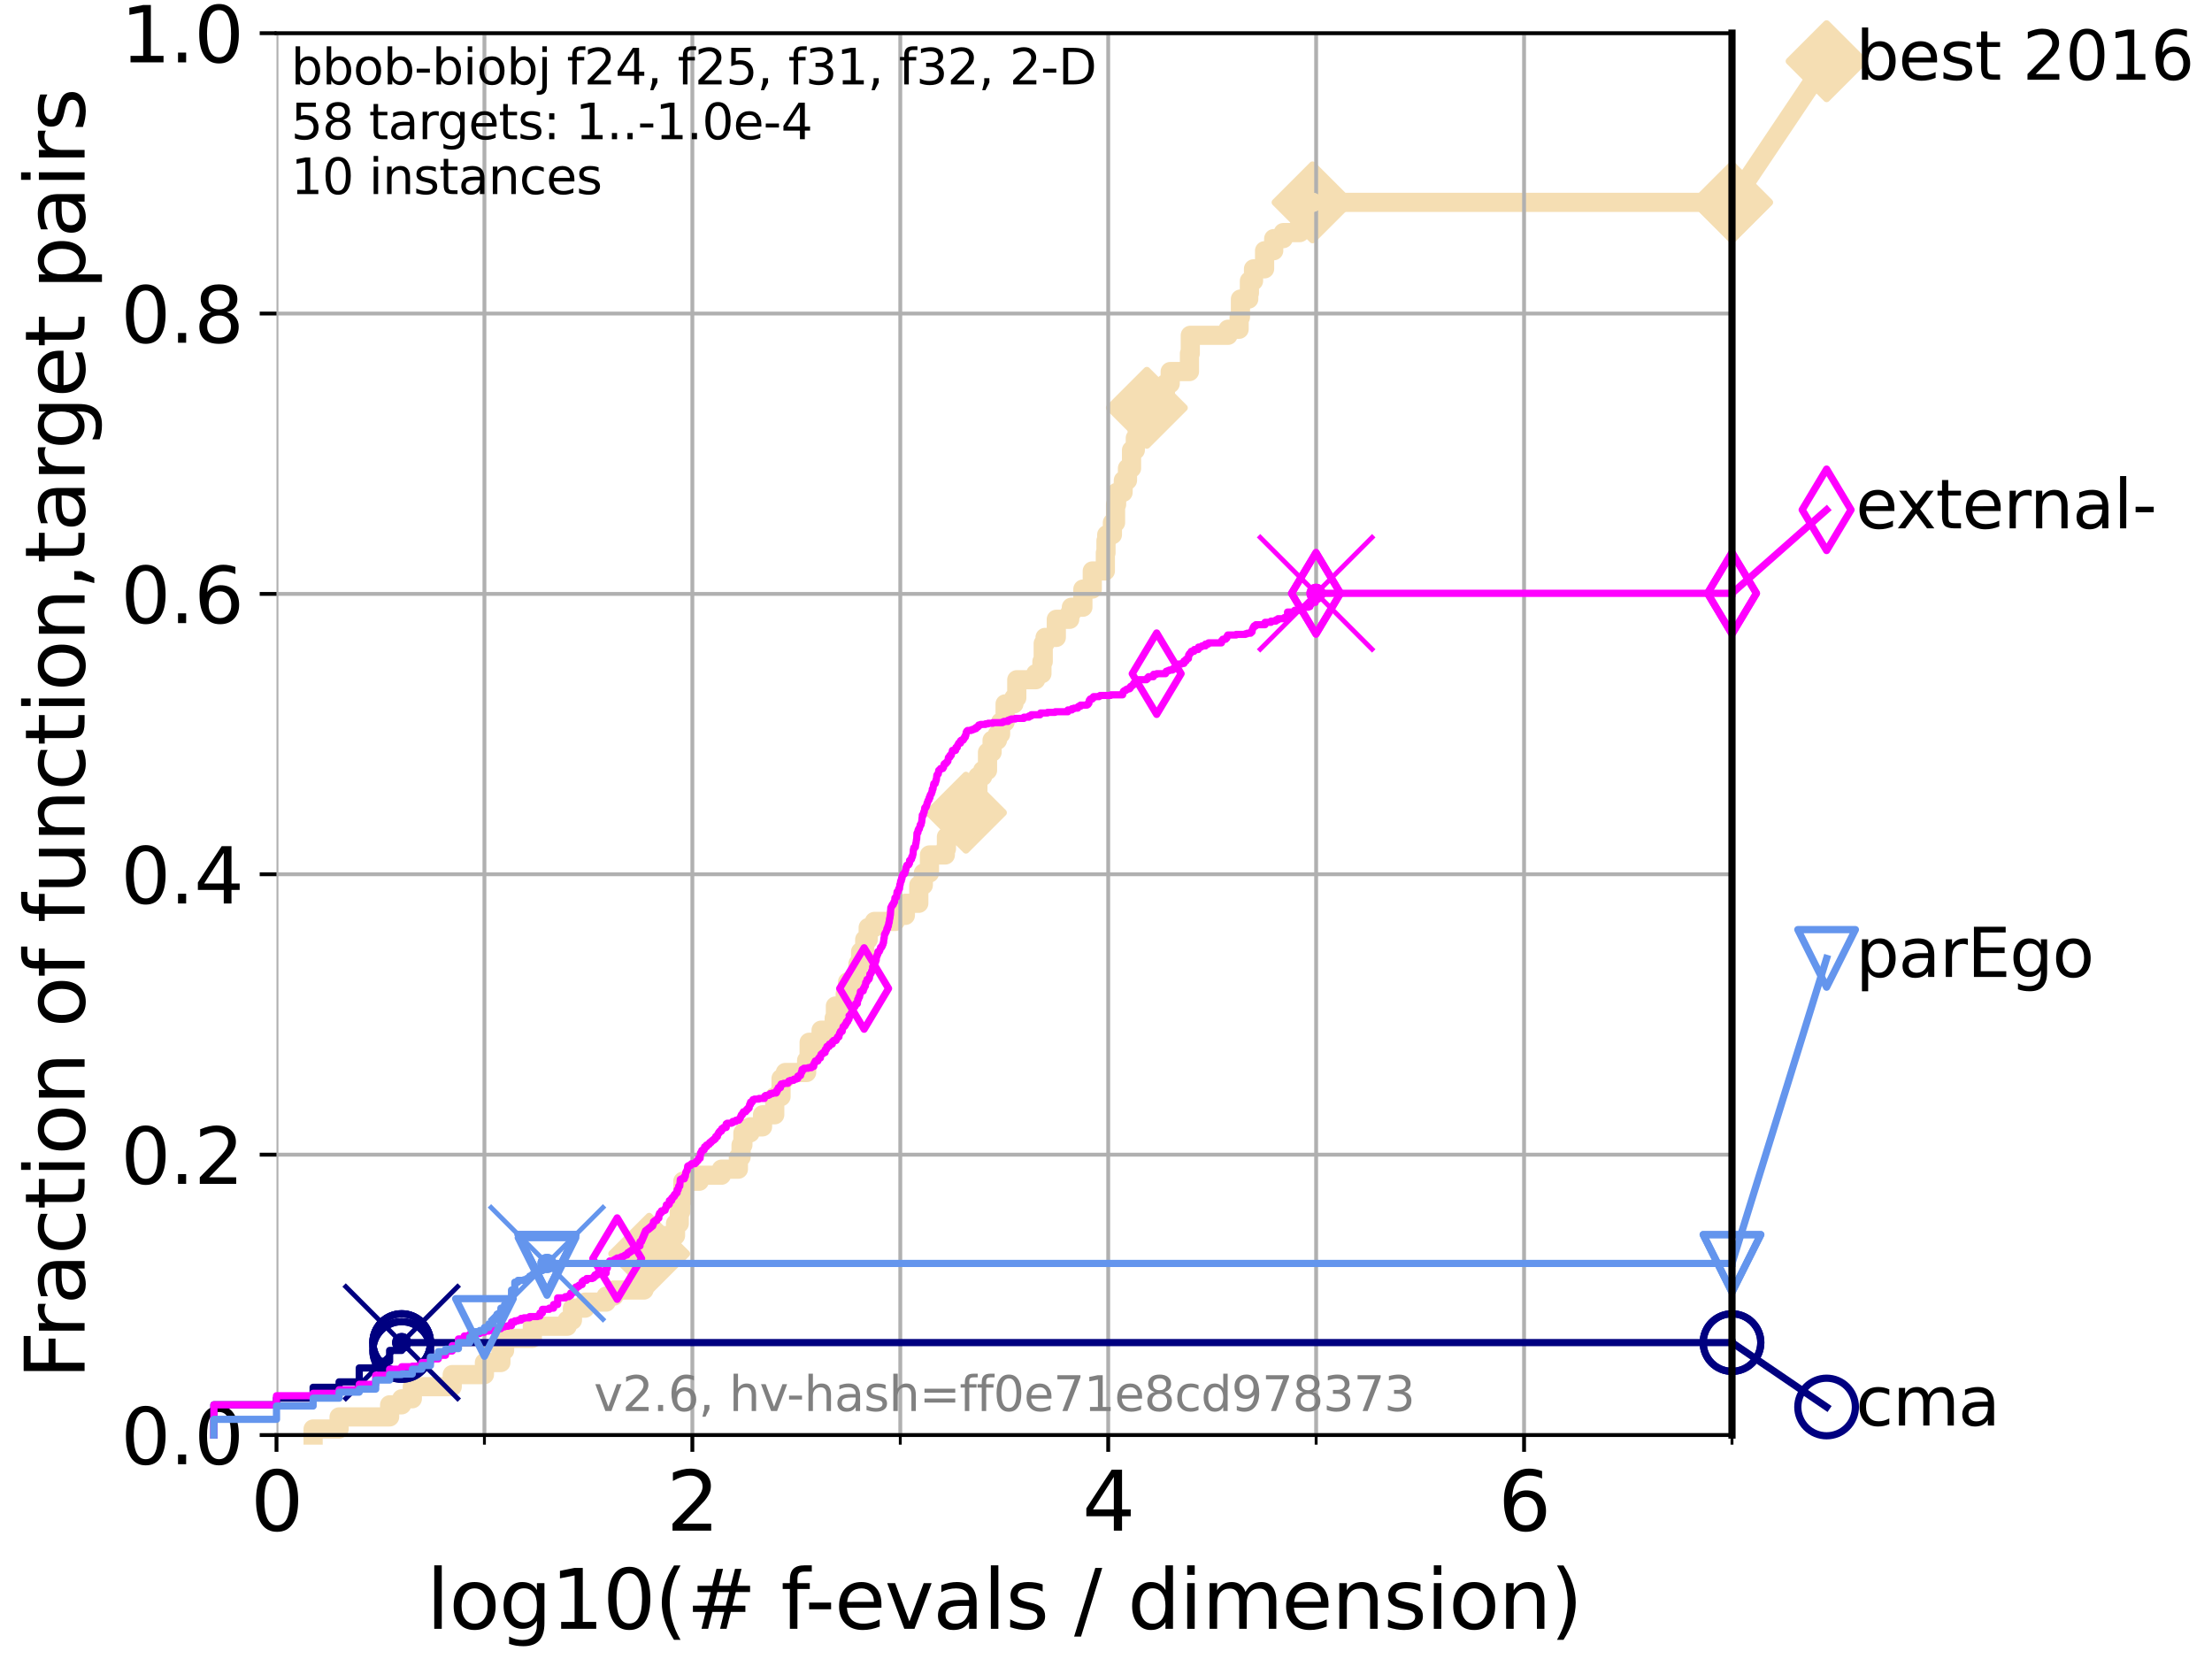 <?xml version="1.0" encoding="utf-8" standalone="no"?>
<!DOCTYPE svg PUBLIC "-//W3C//DTD SVG 1.1//EN"
  "http://www.w3.org/Graphics/SVG/1.1/DTD/svg11.dtd">
<svg xmlns:xlink="http://www.w3.org/1999/xlink" width="460.8pt" height="345.6pt" viewBox="0 0 460.8 345.6" xmlns="http://www.w3.org/2000/svg" version="1.1">
 <defs>
  <style type="text/css">*{stroke-linejoin: round; stroke-linecap: butt}</style>
 </defs>
 <g id="figure_1">
  <g id="patch_1">
   <path d="M 0 345.6 
L 460.8 345.6 
L 460.8 0 
L 0 0 
z
" style="fill: #ffffff"/>
  </g>
  <g id="axes_1">
   <g id="patch_2">
    <path d="M 57.6 298.944 
L 360.806 298.944 
L 360.806 6.912 
L 57.6 6.912 
z
" style="fill: #ffffff"/>
   </g>
   <g id="line2d_1">
    <path d="M 65.227 298.944 
L 65.227 297.685 
L 70.639 297.685 
L 70.639 295.168 
L 81.166 295.168 
L 81.166 292.65 
L 83.678 292.65 
L 83.678 291.391 
L 85.894 291.391 
L 85.894 288.874 
L 94.206 288.874 
L 94.206 286.356 
L 100.915 286.356 
L 100.915 283.839 
L 104.345 283.839 
L 104.345 281.321 
L 105.113 281.321 
L 105.113 278.804 
L 110.897 278.804 
L 110.897 276.286 
L 118.152 276.286 
L 118.152 275.028 
L 119.248 275.028 
L 119.248 272.51 
L 121.893 272.51 
L 121.893 271.251 
L 126.275 271.251 
L 126.275 269.993 
L 127.911 269.993 
L 127.911 268.734 
L 134.145 268.734 
L 134.145 264.958 
L 135.238 264.958 
L 135.238 261.181 
L 135.835 261.181 
L 135.835 257.405 
L 140.725 257.405 
L 140.725 254.887 
L 141.502 254.887 
L 141.502 252.37 
L 141.826 252.37 
L 141.826 249.852 
L 142.248 249.852 
L 142.248 246.076 
L 145.678 246.076 
L 145.678 244.817 
L 150.289 244.817 
L 150.289 243.559 
L 153.821 243.559 
L 153.821 241.041 
L 154.378 241.041 
L 154.378 238.524 
L 154.758 238.524 
L 154.758 236.006 
L 156.255 236.006 
L 156.255 234.747 
L 158.848 234.747 
L 158.848 232.23 
L 161.392 232.23 
L 161.392 228.454 
L 162.705 228.454 
L 162.705 224.677 
L 163.599 224.677 
L 163.599 223.418 
L 168.037 223.418 
L 168.037 220.901 
L 168.56 220.901 
L 168.56 217.125 
L 171.047 217.125 
L 171.047 214.607 
L 173.778 214.607 
L 173.778 212.09 
L 174.03 212.09 
L 174.03 209.572 
L 176.076 209.572 
L 176.076 207.055 
L 176.571 207.055 
L 176.571 204.537 
L 178.734 204.537 
L 178.734 200.761 
L 179.282 200.761 
L 179.282 198.243 
L 180.138 198.243 
L 180.138 195.726 
L 180.863 195.726 
L 180.863 193.208 
L 182.159 193.208 
L 182.159 191.95 
L 186.511 191.95 
L 186.511 190.691 
L 188.606 190.691 
L 188.606 188.173 
L 191.402 188.173 
L 191.402 184.397 
L 192.343 184.397 
L 192.343 181.879 
L 193.618 181.879 
L 193.618 178.103 
L 196.932 178.103 
L 196.932 176.844 
L 197.159 176.844 
L 197.159 174.327 
L 198.276 174.327 
L 198.276 173.068 
L 200.707 173.068 
L 200.707 171.809 
L 201.223 171.809 
L 201.223 169.292 
L 202.514 169.292 
L 202.514 165.516 
L 203.71 165.516 
L 203.71 161.739 
L 204.715 161.739 
L 204.715 160.481 
L 205.718 160.481 
L 205.718 156.704 
L 206.671 156.704 
L 206.671 154.187 
L 207.791 154.187 
L 207.791 152.928 
L 208.443 152.928 
L 208.443 150.41 
L 209.385 150.41 
L 209.385 146.634 
L 211.217 146.634 
L 211.217 145.375 
L 211.816 145.375 
L 211.816 141.599 
L 215.76 141.599 
L 215.76 140.34 
L 217.052 140.34 
L 217.052 137.823 
L 217.322 137.823 
L 217.322 134.047 
L 217.705 134.047 
L 217.705 132.788 
L 220.047 132.788 
L 220.047 129.012 
L 222.841 129.012 
L 222.841 127.753 
L 223.185 127.753 
L 223.185 126.494 
L 225.585 126.494 
L 225.585 122.718 
L 227.543 122.718 
L 227.543 118.942 
L 230.266 118.942 
L 230.266 115.165 
L 230.398 115.165 
L 230.398 112.648 
L 230.553 112.648 
L 230.553 111.389 
L 231.735 111.389 
L 231.735 108.871 
L 232.391 108.871 
L 232.391 105.095 
L 232.609 105.095 
L 232.609 102.578 
L 233.955 102.578 
L 234.015 100.06 
L 234.874 100.06 
L 234.874 97.543 
L 235.72 97.543 
L 235.72 93.766 
L 236.508 93.766 
L 236.508 91.249 
L 236.905 91.249 
L 236.905 89.99 
L 238.441 89.99 
L 238.441 86.214 
L 238.911 86.214 
L 238.911 84.955 
L 241.387 84.955 
L 241.387 82.438 
L 242.779 82.438 
L 242.779 79.92 
L 243.776 79.92 
L 243.776 77.402 
L 247.786 77.402 
L 247.786 73.626 
L 247.959 73.626 
L 247.959 69.85 
L 255.822 69.85 
L 255.822 68.591 
L 258.13 68.591 
L 258.13 66.074 
L 258.408 66.074 
L 258.408 62.297 
L 260.137 62.297 
L 260.137 61.039 
L 260.277 61.039 
L 260.277 58.521 
L 261.131 58.521 
L 261.131 56.004 
L 263.436 56.004 
L 263.436 52.227 
L 265.337 52.227 
L 265.337 49.71 
L 267.335 49.71 
L 267.335 48.451 
L 270.782 48.451 
L 270.782 45.934 
L 273.429 45.934 
L 273.429 42.157 
L 360.806 42.157 
L 360.806 42.157 
" style="fill: none; stroke: #f5deb3; stroke-width: 4; stroke-linecap: square"/>
   </g>
   <g id="line2d_2">
    <defs>
     <path id="m0825fa23ee" d="M 0 7.778 
L 7.778 0 
L 0 -7.778 
L -7.778 0 
z
" style="stroke: #f5deb3; stroke-width: 1.5; stroke-linejoin: miter"/>
    </defs>
    <g>
     <use xlink:href="#m0825fa23ee" x="135.238" y="261.181" style="fill: #f5deb3; stroke: #f5deb3; stroke-width: 1.5; stroke-linejoin: miter"/>
     <use xlink:href="#m0825fa23ee" x="201.223" y="169.292" style="fill: #f5deb3; stroke: #f5deb3; stroke-width: 1.5; stroke-linejoin: miter"/>
     <use xlink:href="#m0825fa23ee" x="238.911" y="84.955" style="fill: #f5deb3; stroke: #f5deb3; stroke-width: 1.5; stroke-linejoin: miter"/>
     <use xlink:href="#m0825fa23ee" x="273.429" y="42.157" style="fill: #f5deb3; stroke: #f5deb3; stroke-width: 1.5; stroke-linejoin: miter"/>
     <use xlink:href="#m0825fa23ee" x="360.806" y="42.157" style="fill: #f5deb3; stroke: #f5deb3; stroke-width: 1.5; stroke-linejoin: miter"/>
    </g>
   </g>
   <g id="line2d_3">
    <path style="fill: none; stroke: #f5deb3; stroke-width: 4; stroke-linecap: square"/>
    <g/>
   </g>
   <g id="line2d_4">
    <path d="M 360.806 42.157 
L 380.515 12.753 
" style="fill: none; stroke: #f5deb3; stroke-width: 4; stroke-linecap: square"/>
    <g>
     <use xlink:href="#m0825fa23ee" x="360.806" y="42.157" style="fill: #f5deb3; stroke: #f5deb3; stroke-width: 1.5; stroke-linejoin: miter"/>
     <use xlink:href="#m0825fa23ee" x="380.515" y="12.753" style="fill: #f5deb3; stroke: #f5deb3; stroke-width: 1.5; stroke-linejoin: miter"/>
    </g>
   </g>
   <g id="matplotlib.axis_1">
    <g id="xtick_1">
     <g id="line2d_5">
      <path d="M 57.6 298.944 
L 57.6 6.912 
" clip-path="url(#pd5c5efb4e5)" style="fill: none; stroke: #b0b0b0; stroke-width: 0.8; stroke-linecap: square"/>
     </g>
     <g id="line2d_6">
      <defs>
       <path id="m67dfd4c981" d="M 0 0 
L 0 3.5 
" style="stroke: #000000; stroke-width: 0.8"/>
      </defs>
      <g>
       <use xlink:href="#m67dfd4c981" x="57.6" y="298.944" style="stroke: #000000; stroke-width: 0.8"/>
      </g>
     </g>
     <g id="text_1">
      <!-- 0 -->
      <g transform="translate(52.192 318.861)scale(0.17 -0.17)">
       <defs>
        <path id="DejaVuSans-30" d="M 2034 4250 
Q 1547 4250 1301 3770 
Q 1056 3291 1056 2328 
Q 1056 1369 1301 889 
Q 1547 409 2034 409 
Q 2525 409 2770 889 
Q 3016 1369 3016 2328 
Q 3016 3291 2770 3770 
Q 2525 4250 2034 4250 
z
M 2034 4750 
Q 2819 4750 3233 4129 
Q 3647 3509 3647 2328 
Q 3647 1150 3233 529 
Q 2819 -91 2034 -91 
Q 1250 -91 836 529 
Q 422 1150 422 2328 
Q 422 3509 836 4129 
Q 1250 4750 2034 4750 
z
" transform="scale(0.016)"/>
       </defs>
       <use xlink:href="#DejaVuSans-30"/>
      </g>
     </g>
    </g>
    <g id="xtick_2">
     <g id="line2d_7">
      <path d="M 144.23 298.944 
L 144.23 6.912 
" clip-path="url(#pd5c5efb4e5)" style="fill: none; stroke: #b0b0b0; stroke-width: 0.8; stroke-linecap: square"/>
     </g>
     <g id="line2d_8">
      <g>
       <use xlink:href="#m67dfd4c981" x="144.23" y="298.944" style="stroke: #000000; stroke-width: 0.8"/>
      </g>
     </g>
     <g id="text_2">
      <!-- 2 -->
      <g transform="translate(138.822 318.861)scale(0.17 -0.17)">
       <defs>
        <path id="DejaVuSans-32" d="M 1228 531 
L 3431 531 
L 3431 0 
L 469 0 
L 469 531 
Q 828 903 1448 1529 
Q 2069 2156 2228 2338 
Q 2531 2678 2651 2914 
Q 2772 3150 2772 3378 
Q 2772 3750 2511 3984 
Q 2250 4219 1831 4219 
Q 1534 4219 1204 4116 
Q 875 4013 500 3803 
L 500 4441 
Q 881 4594 1212 4672 
Q 1544 4750 1819 4750 
Q 2544 4750 2975 4387 
Q 3406 4025 3406 3419 
Q 3406 3131 3298 2873 
Q 3191 2616 2906 2266 
Q 2828 2175 2409 1742 
Q 1991 1309 1228 531 
z
" transform="scale(0.016)"/>
       </defs>
       <use xlink:href="#DejaVuSans-32"/>
      </g>
     </g>
    </g>
    <g id="xtick_3">
     <g id="line2d_9">
      <path d="M 230.861 298.944 
L 230.861 6.912 
" clip-path="url(#pd5c5efb4e5)" style="fill: none; stroke: #b0b0b0; stroke-width: 0.8; stroke-linecap: square"/>
     </g>
     <g id="line2d_10">
      <g>
       <use xlink:href="#m67dfd4c981" x="230.861" y="298.944" style="stroke: #000000; stroke-width: 0.8"/>
      </g>
     </g>
     <g id="text_3">
      <!-- 4 -->
      <g transform="translate(225.453 318.861)scale(0.17 -0.17)">
       <defs>
        <path id="DejaVuSans-34" d="M 2419 4116 
L 825 1625 
L 2419 1625 
L 2419 4116 
z
M 2253 4666 
L 3047 4666 
L 3047 1625 
L 3713 1625 
L 3713 1100 
L 3047 1100 
L 3047 0 
L 2419 0 
L 2419 1100 
L 313 1100 
L 313 1709 
L 2253 4666 
z
" transform="scale(0.016)"/>
       </defs>
       <use xlink:href="#DejaVuSans-34"/>
      </g>
     </g>
    </g>
    <g id="xtick_4">
     <g id="line2d_11">
      <path d="M 317.491 298.944 
L 317.491 6.912 
" clip-path="url(#pd5c5efb4e5)" style="fill: none; stroke: #b0b0b0; stroke-width: 0.8; stroke-linecap: square"/>
     </g>
     <g id="line2d_12">
      <g>
       <use xlink:href="#m67dfd4c981" x="317.491" y="298.944" style="stroke: #000000; stroke-width: 0.8"/>
      </g>
     </g>
     <g id="text_4">
      <!-- 6 -->
      <g transform="translate(312.083 318.861)scale(0.17 -0.17)">
       <defs>
        <path id="DejaVuSans-36" d="M 2113 2584 
Q 1688 2584 1439 2293 
Q 1191 2003 1191 1497 
Q 1191 994 1439 701 
Q 1688 409 2113 409 
Q 2538 409 2786 701 
Q 3034 994 3034 1497 
Q 3034 2003 2786 2293 
Q 2538 2584 2113 2584 
z
M 3366 4563 
L 3366 3988 
Q 3128 4100 2886 4159 
Q 2644 4219 2406 4219 
Q 1781 4219 1451 3797 
Q 1122 3375 1075 2522 
Q 1259 2794 1537 2939 
Q 1816 3084 2150 3084 
Q 2853 3084 3261 2657 
Q 3669 2231 3669 1497 
Q 3669 778 3244 343 
Q 2819 -91 2113 -91 
Q 1303 -91 875 529 
Q 447 1150 447 2328 
Q 447 3434 972 4092 
Q 1497 4750 2381 4750 
Q 2619 4750 2861 4703 
Q 3103 4656 3366 4563 
z
" transform="scale(0.016)"/>
       </defs>
       <use xlink:href="#DejaVuSans-36"/>
      </g>
     </g>
    </g>
    <g id="xtick_5">
     <g id="line2d_13">
      <path d="M 100.915 298.944 
L 100.915 6.912 
" clip-path="url(#pd5c5efb4e5)" style="fill: none; stroke: #b0b0b0; stroke-width: 0.8; stroke-linecap: square"/>
     </g>
     <g id="line2d_14">
      <defs>
       <path id="mb051d3f6b3" d="M 0 0 
L 0 2 
" style="stroke: #000000; stroke-width: 0.6"/>
      </defs>
      <g>
       <use xlink:href="#mb051d3f6b3" x="100.915" y="298.944" style="stroke: #000000; stroke-width: 0.6"/>
      </g>
     </g>
    </g>
    <g id="xtick_6">
     <g id="line2d_15">
      <path d="M 187.546 298.944 
L 187.546 6.912 
" clip-path="url(#pd5c5efb4e5)" style="fill: none; stroke: #b0b0b0; stroke-width: 0.8; stroke-linecap: square"/>
     </g>
     <g id="line2d_16">
      <g>
       <use xlink:href="#mb051d3f6b3" x="187.546" y="298.944" style="stroke: #000000; stroke-width: 0.6"/>
      </g>
     </g>
    </g>
    <g id="xtick_7">
     <g id="line2d_17">
      <path d="M 274.176 298.944 
L 274.176 6.912 
" clip-path="url(#pd5c5efb4e5)" style="fill: none; stroke: #b0b0b0; stroke-width: 0.8; stroke-linecap: square"/>
     </g>
     <g id="line2d_18">
      <g>
       <use xlink:href="#mb051d3f6b3" x="274.176" y="298.944" style="stroke: #000000; stroke-width: 0.6"/>
      </g>
     </g>
    </g>
    <g id="xtick_8">
     <g id="line2d_19">
      <path d="M 360.806 298.944 
L 360.806 6.912 
" clip-path="url(#pd5c5efb4e5)" style="fill: none; stroke: #b0b0b0; stroke-width: 0.8; stroke-linecap: square"/>
     </g>
     <g id="line2d_20">
      <g>
       <use xlink:href="#mb051d3f6b3" x="360.806" y="298.944" style="stroke: #000000; stroke-width: 0.6"/>
      </g>
     </g>
    </g>
    <g id="text_5">
     <!-- log10(# f-evals / dimension) -->
     <g transform="translate(88.823 339.314)scale(0.17 -0.17)">
      <defs>
       <path id="DejaVuSans-6c" d="M 603 4863 
L 1178 4863 
L 1178 0 
L 603 0 
L 603 4863 
z
" transform="scale(0.016)"/>
       <path id="DejaVuSans-6f" d="M 1959 3097 
Q 1497 3097 1228 2736 
Q 959 2375 959 1747 
Q 959 1119 1226 758 
Q 1494 397 1959 397 
Q 2419 397 2687 759 
Q 2956 1122 2956 1747 
Q 2956 2369 2687 2733 
Q 2419 3097 1959 3097 
z
M 1959 3584 
Q 2709 3584 3137 3096 
Q 3566 2609 3566 1747 
Q 3566 888 3137 398 
Q 2709 -91 1959 -91 
Q 1206 -91 779 398 
Q 353 888 353 1747 
Q 353 2609 779 3096 
Q 1206 3584 1959 3584 
z
" transform="scale(0.016)"/>
       <path id="DejaVuSans-67" d="M 2906 1791 
Q 2906 2416 2648 2759 
Q 2391 3103 1925 3103 
Q 1463 3103 1205 2759 
Q 947 2416 947 1791 
Q 947 1169 1205 825 
Q 1463 481 1925 481 
Q 2391 481 2648 825 
Q 2906 1169 2906 1791 
z
M 3481 434 
Q 3481 -459 3084 -895 
Q 2688 -1331 1869 -1331 
Q 1566 -1331 1297 -1286 
Q 1028 -1241 775 -1147 
L 775 -588 
Q 1028 -725 1275 -790 
Q 1522 -856 1778 -856 
Q 2344 -856 2625 -561 
Q 2906 -266 2906 331 
L 2906 616 
Q 2728 306 2450 153 
Q 2172 0 1784 0 
Q 1141 0 747 490 
Q 353 981 353 1791 
Q 353 2603 747 3093 
Q 1141 3584 1784 3584 
Q 2172 3584 2450 3431 
Q 2728 3278 2906 2969 
L 2906 3500 
L 3481 3500 
L 3481 434 
z
" transform="scale(0.016)"/>
       <path id="DejaVuSans-31" d="M 794 531 
L 1825 531 
L 1825 4091 
L 703 3866 
L 703 4441 
L 1819 4666 
L 2450 4666 
L 2450 531 
L 3481 531 
L 3481 0 
L 794 0 
L 794 531 
z
" transform="scale(0.016)"/>
       <path id="DejaVuSans-28" d="M 1984 4856 
Q 1566 4138 1362 3434 
Q 1159 2731 1159 2009 
Q 1159 1288 1364 580 
Q 1569 -128 1984 -844 
L 1484 -844 
Q 1016 -109 783 600 
Q 550 1309 550 2009 
Q 550 2706 781 3412 
Q 1013 4119 1484 4856 
L 1984 4856 
z
" transform="scale(0.016)"/>
       <path id="DejaVuSans-23" d="M 3272 2816 
L 2363 2816 
L 2100 1772 
L 3016 1772 
L 3272 2816 
z
M 2803 4594 
L 2478 3297 
L 3391 3297 
L 3719 4594 
L 4219 4594 
L 3897 3297 
L 4872 3297 
L 4872 2816 
L 3775 2816 
L 3519 1772 
L 4513 1772 
L 4513 1294 
L 3397 1294 
L 3072 0 
L 2572 0 
L 2894 1294 
L 1978 1294 
L 1656 0 
L 1153 0 
L 1478 1294 
L 494 1294 
L 494 1772 
L 1594 1772 
L 1856 2816 
L 850 2816 
L 850 3297 
L 1978 3297 
L 2297 4594 
L 2803 4594 
z
" transform="scale(0.016)"/>
       <path id="DejaVuSans-20" transform="scale(0.016)"/>
       <path id="DejaVuSans-66" d="M 2375 4863 
L 2375 4384 
L 1825 4384 
Q 1516 4384 1395 4259 
Q 1275 4134 1275 3809 
L 1275 3500 
L 2222 3500 
L 2222 3053 
L 1275 3053 
L 1275 0 
L 697 0 
L 697 3053 
L 147 3053 
L 147 3500 
L 697 3500 
L 697 3744 
Q 697 4328 969 4595 
Q 1241 4863 1831 4863 
L 2375 4863 
z
" transform="scale(0.016)"/>
       <path id="DejaVuSans-2d" d="M 313 2009 
L 1997 2009 
L 1997 1497 
L 313 1497 
L 313 2009 
z
" transform="scale(0.016)"/>
       <path id="DejaVuSans-65" d="M 3597 1894 
L 3597 1613 
L 953 1613 
Q 991 1019 1311 708 
Q 1631 397 2203 397 
Q 2534 397 2845 478 
Q 3156 559 3463 722 
L 3463 178 
Q 3153 47 2828 -22 
Q 2503 -91 2169 -91 
Q 1331 -91 842 396 
Q 353 884 353 1716 
Q 353 2575 817 3079 
Q 1281 3584 2069 3584 
Q 2775 3584 3186 3129 
Q 3597 2675 3597 1894 
z
M 3022 2063 
Q 3016 2534 2758 2815 
Q 2500 3097 2075 3097 
Q 1594 3097 1305 2825 
Q 1016 2553 972 2059 
L 3022 2063 
z
" transform="scale(0.016)"/>
       <path id="DejaVuSans-76" d="M 191 3500 
L 800 3500 
L 1894 563 
L 2988 3500 
L 3597 3500 
L 2284 0 
L 1503 0 
L 191 3500 
z
" transform="scale(0.016)"/>
       <path id="DejaVuSans-61" d="M 2194 1759 
Q 1497 1759 1228 1600 
Q 959 1441 959 1056 
Q 959 750 1161 570 
Q 1363 391 1709 391 
Q 2188 391 2477 730 
Q 2766 1069 2766 1631 
L 2766 1759 
L 2194 1759 
z
M 3341 1997 
L 3341 0 
L 2766 0 
L 2766 531 
Q 2569 213 2275 61 
Q 1981 -91 1556 -91 
Q 1019 -91 701 211 
Q 384 513 384 1019 
Q 384 1609 779 1909 
Q 1175 2209 1959 2209 
L 2766 2209 
L 2766 2266 
Q 2766 2663 2505 2880 
Q 2244 3097 1772 3097 
Q 1472 3097 1187 3025 
Q 903 2953 641 2809 
L 641 3341 
Q 956 3463 1253 3523 
Q 1550 3584 1831 3584 
Q 2591 3584 2966 3190 
Q 3341 2797 3341 1997 
z
" transform="scale(0.016)"/>
       <path id="DejaVuSans-73" d="M 2834 3397 
L 2834 2853 
Q 2591 2978 2328 3040 
Q 2066 3103 1784 3103 
Q 1356 3103 1142 2972 
Q 928 2841 928 2578 
Q 928 2378 1081 2264 
Q 1234 2150 1697 2047 
L 1894 2003 
Q 2506 1872 2764 1633 
Q 3022 1394 3022 966 
Q 3022 478 2636 193 
Q 2250 -91 1575 -91 
Q 1294 -91 989 -36 
Q 684 19 347 128 
L 347 722 
Q 666 556 975 473 
Q 1284 391 1588 391 
Q 1994 391 2212 530 
Q 2431 669 2431 922 
Q 2431 1156 2273 1281 
Q 2116 1406 1581 1522 
L 1381 1569 
Q 847 1681 609 1914 
Q 372 2147 372 2553 
Q 372 3047 722 3315 
Q 1072 3584 1716 3584 
Q 2034 3584 2315 3537 
Q 2597 3491 2834 3397 
z
" transform="scale(0.016)"/>
       <path id="DejaVuSans-2f" d="M 1625 4666 
L 2156 4666 
L 531 -594 
L 0 -594 
L 1625 4666 
z
" transform="scale(0.016)"/>
       <path id="DejaVuSans-64" d="M 2906 2969 
L 2906 4863 
L 3481 4863 
L 3481 0 
L 2906 0 
L 2906 525 
Q 2725 213 2448 61 
Q 2172 -91 1784 -91 
Q 1150 -91 751 415 
Q 353 922 353 1747 
Q 353 2572 751 3078 
Q 1150 3584 1784 3584 
Q 2172 3584 2448 3432 
Q 2725 3281 2906 2969 
z
M 947 1747 
Q 947 1113 1208 752 
Q 1469 391 1925 391 
Q 2381 391 2643 752 
Q 2906 1113 2906 1747 
Q 2906 2381 2643 2742 
Q 2381 3103 1925 3103 
Q 1469 3103 1208 2742 
Q 947 2381 947 1747 
z
" transform="scale(0.016)"/>
       <path id="DejaVuSans-69" d="M 603 3500 
L 1178 3500 
L 1178 0 
L 603 0 
L 603 3500 
z
M 603 4863 
L 1178 4863 
L 1178 4134 
L 603 4134 
L 603 4863 
z
" transform="scale(0.016)"/>
       <path id="DejaVuSans-6d" d="M 3328 2828 
Q 3544 3216 3844 3400 
Q 4144 3584 4550 3584 
Q 5097 3584 5394 3201 
Q 5691 2819 5691 2113 
L 5691 0 
L 5113 0 
L 5113 2094 
Q 5113 2597 4934 2840 
Q 4756 3084 4391 3084 
Q 3944 3084 3684 2787 
Q 3425 2491 3425 1978 
L 3425 0 
L 2847 0 
L 2847 2094 
Q 2847 2600 2669 2842 
Q 2491 3084 2119 3084 
Q 1678 3084 1418 2786 
Q 1159 2488 1159 1978 
L 1159 0 
L 581 0 
L 581 3500 
L 1159 3500 
L 1159 2956 
Q 1356 3278 1631 3431 
Q 1906 3584 2284 3584 
Q 2666 3584 2933 3390 
Q 3200 3197 3328 2828 
z
" transform="scale(0.016)"/>
       <path id="DejaVuSans-6e" d="M 3513 2113 
L 3513 0 
L 2938 0 
L 2938 2094 
Q 2938 2591 2744 2837 
Q 2550 3084 2163 3084 
Q 1697 3084 1428 2787 
Q 1159 2491 1159 1978 
L 1159 0 
L 581 0 
L 581 3500 
L 1159 3500 
L 1159 2956 
Q 1366 3272 1645 3428 
Q 1925 3584 2291 3584 
Q 2894 3584 3203 3211 
Q 3513 2838 3513 2113 
z
" transform="scale(0.016)"/>
       <path id="DejaVuSans-29" d="M 513 4856 
L 1013 4856 
Q 1481 4119 1714 3412 
Q 1947 2706 1947 2009 
Q 1947 1309 1714 600 
Q 1481 -109 1013 -844 
L 513 -844 
Q 928 -128 1133 580 
Q 1338 1288 1338 2009 
Q 1338 2731 1133 3434 
Q 928 4138 513 4856 
z
" transform="scale(0.016)"/>
      </defs>
      <use xlink:href="#DejaVuSans-6c"/>
      <use xlink:href="#DejaVuSans-6f" x="27.783"/>
      <use xlink:href="#DejaVuSans-67" x="88.965"/>
      <use xlink:href="#DejaVuSans-31" x="152.441"/>
      <use xlink:href="#DejaVuSans-30" x="216.064"/>
      <use xlink:href="#DejaVuSans-28" x="279.688"/>
      <use xlink:href="#DejaVuSans-23" x="318.701"/>
      <use xlink:href="#DejaVuSans-20" x="402.49"/>
      <use xlink:href="#DejaVuSans-66" x="434.277"/>
      <use xlink:href="#DejaVuSans-2d" x="463.982"/>
      <use xlink:href="#DejaVuSans-65" x="500.066"/>
      <use xlink:href="#DejaVuSans-76" x="561.59"/>
      <use xlink:href="#DejaVuSans-61" x="620.77"/>
      <use xlink:href="#DejaVuSans-6c" x="682.049"/>
      <use xlink:href="#DejaVuSans-73" x="709.832"/>
      <use xlink:href="#DejaVuSans-20" x="761.932"/>
      <use xlink:href="#DejaVuSans-2f" x="793.719"/>
      <use xlink:href="#DejaVuSans-20" x="827.41"/>
      <use xlink:href="#DejaVuSans-64" x="859.197"/>
      <use xlink:href="#DejaVuSans-69" x="922.674"/>
      <use xlink:href="#DejaVuSans-6d" x="950.457"/>
      <use xlink:href="#DejaVuSans-65" x="1047.869"/>
      <use xlink:href="#DejaVuSans-6e" x="1109.393"/>
      <use xlink:href="#DejaVuSans-73" x="1172.771"/>
      <use xlink:href="#DejaVuSans-69" x="1224.871"/>
      <use xlink:href="#DejaVuSans-6f" x="1252.654"/>
      <use xlink:href="#DejaVuSans-6e" x="1313.836"/>
      <use xlink:href="#DejaVuSans-29" x="1377.215"/>
     </g>
    </g>
   </g>
   <g id="matplotlib.axis_2">
    <g id="ytick_1">
     <g id="line2d_21">
      <path d="M 57.6 298.944 
L 360.806 298.944 
" clip-path="url(#pd5c5efb4e5)" style="fill: none; stroke: #b0b0b0; stroke-width: 0.8; stroke-linecap: square"/>
     </g>
     <g id="line2d_22">
      <defs>
       <path id="me2e49d4963" d="M 0 0 
L -3.5 0 
" style="stroke: #000000; stroke-width: 0.8"/>
      </defs>
      <g>
       <use xlink:href="#me2e49d4963" x="57.6" y="298.944" style="stroke: #000000; stroke-width: 0.8"/>
      </g>
     </g>
     <g id="text_6">
      <!-- 0.0 -->
      <g transform="translate(25.155 305.023)scale(0.16 -0.16)">
       <defs>
        <path id="DejaVuSans-2e" d="M 684 794 
L 1344 794 
L 1344 0 
L 684 0 
L 684 794 
z
" transform="scale(0.016)"/>
       </defs>
       <use xlink:href="#DejaVuSans-30"/>
       <use xlink:href="#DejaVuSans-2e" x="63.623"/>
       <use xlink:href="#DejaVuSans-30" x="95.41"/>
      </g>
     </g>
    </g>
    <g id="ytick_2">
     <g id="line2d_23">
      <path d="M 57.6 240.538 
L 360.806 240.538 
" clip-path="url(#pd5c5efb4e5)" style="fill: none; stroke: #b0b0b0; stroke-width: 0.8; stroke-linecap: square"/>
     </g>
     <g id="line2d_24">
      <g>
       <use xlink:href="#me2e49d4963" x="57.6" y="240.538" style="stroke: #000000; stroke-width: 0.8"/>
      </g>
     </g>
     <g id="text_7">
      <!-- 0.2 -->
      <g transform="translate(25.155 246.616)scale(0.16 -0.16)">
       <use xlink:href="#DejaVuSans-30"/>
       <use xlink:href="#DejaVuSans-2e" x="63.623"/>
       <use xlink:href="#DejaVuSans-32" x="95.41"/>
      </g>
     </g>
    </g>
    <g id="ytick_3">
     <g id="line2d_25">
      <path d="M 57.6 182.131 
L 360.806 182.131 
" clip-path="url(#pd5c5efb4e5)" style="fill: none; stroke: #b0b0b0; stroke-width: 0.8; stroke-linecap: square"/>
     </g>
     <g id="line2d_26">
      <g>
       <use xlink:href="#me2e49d4963" x="57.6" y="182.131" style="stroke: #000000; stroke-width: 0.8"/>
      </g>
     </g>
     <g id="text_8">
      <!-- 0.4 -->
      <g transform="translate(25.155 188.21)scale(0.16 -0.16)">
       <use xlink:href="#DejaVuSans-30"/>
       <use xlink:href="#DejaVuSans-2e" x="63.623"/>
       <use xlink:href="#DejaVuSans-34" x="95.41"/>
      </g>
     </g>
    </g>
    <g id="ytick_4">
     <g id="line2d_27">
      <path d="M 57.6 123.725 
L 360.806 123.725 
" clip-path="url(#pd5c5efb4e5)" style="fill: none; stroke: #b0b0b0; stroke-width: 0.8; stroke-linecap: square"/>
     </g>
     <g id="line2d_28">
      <g>
       <use xlink:href="#me2e49d4963" x="57.6" y="123.725" style="stroke: #000000; stroke-width: 0.8"/>
      </g>
     </g>
     <g id="text_9">
      <!-- 0.6 -->
      <g transform="translate(25.155 129.804)scale(0.16 -0.16)">
       <use xlink:href="#DejaVuSans-30"/>
       <use xlink:href="#DejaVuSans-2e" x="63.623"/>
       <use xlink:href="#DejaVuSans-36" x="95.41"/>
      </g>
     </g>
    </g>
    <g id="ytick_5">
     <g id="line2d_29">
      <path d="M 57.6 65.318 
L 360.806 65.318 
" clip-path="url(#pd5c5efb4e5)" style="fill: none; stroke: #b0b0b0; stroke-width: 0.8; stroke-linecap: square"/>
     </g>
     <g id="line2d_30">
      <g>
       <use xlink:href="#me2e49d4963" x="57.6" y="65.318" style="stroke: #000000; stroke-width: 0.8"/>
      </g>
     </g>
     <g id="text_10">
      <!-- 0.8 -->
      <g transform="translate(25.155 71.397)scale(0.16 -0.16)">
       <defs>
        <path id="DejaVuSans-38" d="M 2034 2216 
Q 1584 2216 1326 1975 
Q 1069 1734 1069 1313 
Q 1069 891 1326 650 
Q 1584 409 2034 409 
Q 2484 409 2743 651 
Q 3003 894 3003 1313 
Q 3003 1734 2745 1975 
Q 2488 2216 2034 2216 
z
M 1403 2484 
Q 997 2584 770 2862 
Q 544 3141 544 3541 
Q 544 4100 942 4425 
Q 1341 4750 2034 4750 
Q 2731 4750 3128 4425 
Q 3525 4100 3525 3541 
Q 3525 3141 3298 2862 
Q 3072 2584 2669 2484 
Q 3125 2378 3379 2068 
Q 3634 1759 3634 1313 
Q 3634 634 3220 271 
Q 2806 -91 2034 -91 
Q 1263 -91 848 271 
Q 434 634 434 1313 
Q 434 1759 690 2068 
Q 947 2378 1403 2484 
z
M 1172 3481 
Q 1172 3119 1398 2916 
Q 1625 2713 2034 2713 
Q 2441 2713 2670 2916 
Q 2900 3119 2900 3481 
Q 2900 3844 2670 4047 
Q 2441 4250 2034 4250 
Q 1625 4250 1398 4047 
Q 1172 3844 1172 3481 
z
" transform="scale(0.016)"/>
       </defs>
       <use xlink:href="#DejaVuSans-30"/>
       <use xlink:href="#DejaVuSans-2e" x="63.623"/>
       <use xlink:href="#DejaVuSans-38" x="95.41"/>
      </g>
     </g>
    </g>
    <g id="ytick_6">
     <g id="line2d_31">
      <path d="M 57.6 6.912 
L 360.806 6.912 
" clip-path="url(#pd5c5efb4e5)" style="fill: none; stroke: #b0b0b0; stroke-width: 0.8; stroke-linecap: square"/>
     </g>
     <g id="line2d_32">
      <g>
       <use xlink:href="#me2e49d4963" x="57.6" y="6.912" style="stroke: #000000; stroke-width: 0.8"/>
      </g>
     </g>
     <g id="text_11">
      <!-- 1.0 -->
      <g transform="translate(25.155 12.991)scale(0.16 -0.16)">
       <use xlink:href="#DejaVuSans-31"/>
       <use xlink:href="#DejaVuSans-2e" x="63.623"/>
       <use xlink:href="#DejaVuSans-30" x="95.41"/>
      </g>
     </g>
    </g>
    <g id="text_12">
     <!-- Fraction of function,target pairs -->
     <g transform="translate(17.62 287.313)rotate(-90)scale(0.17 -0.17)">
      <defs>
       <path id="DejaVuSans-46" d="M 628 4666 
L 3309 4666 
L 3309 4134 
L 1259 4134 
L 1259 2759 
L 3109 2759 
L 3109 2228 
L 1259 2228 
L 1259 0 
L 628 0 
L 628 4666 
z
" transform="scale(0.016)"/>
       <path id="DejaVuSans-72" d="M 2631 2963 
Q 2534 3019 2420 3045 
Q 2306 3072 2169 3072 
Q 1681 3072 1420 2755 
Q 1159 2438 1159 1844 
L 1159 0 
L 581 0 
L 581 3500 
L 1159 3500 
L 1159 2956 
Q 1341 3275 1631 3429 
Q 1922 3584 2338 3584 
Q 2397 3584 2469 3576 
Q 2541 3569 2628 3553 
L 2631 2963 
z
" transform="scale(0.016)"/>
       <path id="DejaVuSans-63" d="M 3122 3366 
L 3122 2828 
Q 2878 2963 2633 3030 
Q 2388 3097 2138 3097 
Q 1578 3097 1268 2742 
Q 959 2388 959 1747 
Q 959 1106 1268 751 
Q 1578 397 2138 397 
Q 2388 397 2633 464 
Q 2878 531 3122 666 
L 3122 134 
Q 2881 22 2623 -34 
Q 2366 -91 2075 -91 
Q 1284 -91 818 406 
Q 353 903 353 1747 
Q 353 2603 823 3093 
Q 1294 3584 2113 3584 
Q 2378 3584 2631 3529 
Q 2884 3475 3122 3366 
z
" transform="scale(0.016)"/>
       <path id="DejaVuSans-74" d="M 1172 4494 
L 1172 3500 
L 2356 3500 
L 2356 3053 
L 1172 3053 
L 1172 1153 
Q 1172 725 1289 603 
Q 1406 481 1766 481 
L 2356 481 
L 2356 0 
L 1766 0 
Q 1100 0 847 248 
Q 594 497 594 1153 
L 594 3053 
L 172 3053 
L 172 3500 
L 594 3500 
L 594 4494 
L 1172 4494 
z
" transform="scale(0.016)"/>
       <path id="DejaVuSans-75" d="M 544 1381 
L 544 3500 
L 1119 3500 
L 1119 1403 
Q 1119 906 1312 657 
Q 1506 409 1894 409 
Q 2359 409 2629 706 
Q 2900 1003 2900 1516 
L 2900 3500 
L 3475 3500 
L 3475 0 
L 2900 0 
L 2900 538 
Q 2691 219 2414 64 
Q 2138 -91 1772 -91 
Q 1169 -91 856 284 
Q 544 659 544 1381 
z
M 1991 3584 
L 1991 3584 
z
" transform="scale(0.016)"/>
       <path id="DejaVuSans-2c" d="M 750 794 
L 1409 794 
L 1409 256 
L 897 -744 
L 494 -744 
L 750 256 
L 750 794 
z
" transform="scale(0.016)"/>
       <path id="DejaVuSans-70" d="M 1159 525 
L 1159 -1331 
L 581 -1331 
L 581 3500 
L 1159 3500 
L 1159 2969 
Q 1341 3281 1617 3432 
Q 1894 3584 2278 3584 
Q 2916 3584 3314 3078 
Q 3713 2572 3713 1747 
Q 3713 922 3314 415 
Q 2916 -91 2278 -91 
Q 1894 -91 1617 61 
Q 1341 213 1159 525 
z
M 3116 1747 
Q 3116 2381 2855 2742 
Q 2594 3103 2138 3103 
Q 1681 3103 1420 2742 
Q 1159 2381 1159 1747 
Q 1159 1113 1420 752 
Q 1681 391 2138 391 
Q 2594 391 2855 752 
Q 3116 1113 3116 1747 
z
" transform="scale(0.016)"/>
      </defs>
      <use xlink:href="#DejaVuSans-46"/>
      <use xlink:href="#DejaVuSans-72" x="50.27"/>
      <use xlink:href="#DejaVuSans-61" x="91.383"/>
      <use xlink:href="#DejaVuSans-63" x="152.662"/>
      <use xlink:href="#DejaVuSans-74" x="207.643"/>
      <use xlink:href="#DejaVuSans-69" x="246.852"/>
      <use xlink:href="#DejaVuSans-6f" x="274.635"/>
      <use xlink:href="#DejaVuSans-6e" x="335.816"/>
      <use xlink:href="#DejaVuSans-20" x="399.195"/>
      <use xlink:href="#DejaVuSans-6f" x="430.982"/>
      <use xlink:href="#DejaVuSans-66" x="492.164"/>
      <use xlink:href="#DejaVuSans-20" x="527.369"/>
      <use xlink:href="#DejaVuSans-66" x="559.156"/>
      <use xlink:href="#DejaVuSans-75" x="594.361"/>
      <use xlink:href="#DejaVuSans-6e" x="657.74"/>
      <use xlink:href="#DejaVuSans-63" x="721.119"/>
      <use xlink:href="#DejaVuSans-74" x="776.1"/>
      <use xlink:href="#DejaVuSans-69" x="815.309"/>
      <use xlink:href="#DejaVuSans-6f" x="843.092"/>
      <use xlink:href="#DejaVuSans-6e" x="904.273"/>
      <use xlink:href="#DejaVuSans-2c" x="967.652"/>
      <use xlink:href="#DejaVuSans-74" x="999.439"/>
      <use xlink:href="#DejaVuSans-61" x="1038.648"/>
      <use xlink:href="#DejaVuSans-72" x="1099.928"/>
      <use xlink:href="#DejaVuSans-67" x="1139.291"/>
      <use xlink:href="#DejaVuSans-65" x="1202.768"/>
      <use xlink:href="#DejaVuSans-74" x="1264.291"/>
      <use xlink:href="#DejaVuSans-20" x="1303.5"/>
      <use xlink:href="#DejaVuSans-70" x="1335.287"/>
      <use xlink:href="#DejaVuSans-61" x="1398.764"/>
      <use xlink:href="#DejaVuSans-69" x="1460.043"/>
      <use xlink:href="#DejaVuSans-72" x="1487.826"/>
      <use xlink:href="#DejaVuSans-73" x="1528.939"/>
     </g>
    </g>
   </g>
   <g id="line2d_33">
    <defs>
     <path id="mf26f7e18c6" d="M 0 1.5 
C 0.398 1.5 0.779 1.342 1.061 1.061 
C 1.342 0.779 1.5 0.398 1.5 0 
C 1.5 -0.398 1.342 -0.779 1.061 -1.061 
C 0.779 -1.342 0.398 -1.5 0 -1.5 
C -0.398 -1.5 -0.779 -1.342 -1.061 -1.061 
C -1.342 -0.779 -1.5 -0.398 -1.5 0 
C -1.5 0.398 -1.342 0.779 -1.061 1.061 
C -0.779 1.342 -0.398 1.5 0 1.5 
z
" style="stroke: #f5deb3"/>
    </defs>
    <g>
     <use xlink:href="#mf26f7e18c6" x="273.429" y="42.157" style="fill: #f5deb3; stroke: #f5deb3"/>
     <use xlink:href="#mf26f7e18c6" x="273.429" y="42.157" style="fill: #f5deb3; stroke: #f5deb3"/>
    </g>
   </g>
   <g id="line2d_34">
    <defs>
     <path id="m3a3164dd4c" d="M 0 1.5 
C 0.398 1.5 0.779 1.342 1.061 1.061 
C 1.342 0.779 1.5 0.398 1.5 0 
C 1.5 -0.398 1.342 -0.779 1.061 -1.061 
C 0.779 -1.342 0.398 -1.5 0 -1.5 
C -0.398 -1.5 -0.779 -1.342 -1.061 -1.061 
C -1.342 -0.779 -1.5 -0.398 -1.5 0 
C -1.5 0.398 -1.342 0.779 -1.061 1.061 
C -0.779 1.342 -0.398 1.5 0 1.5 
z
" style="stroke: #000080"/>
    </defs>
    <g>
     <use xlink:href="#m3a3164dd4c" x="83.678" y="279.685" style="fill: #000080; stroke: #000080"/>
     <use xlink:href="#m3a3164dd4c" x="83.678" y="279.685" style="fill: #000080; stroke: #000080"/>
    </g>
   </g>
   <g id="line2d_35">
    <path d="M 44.561 298.944 
L 44.561 292.65 
L 57.6 292.65 
L 57.6 291.266 
L 65.227 291.266 
L 65.227 289 
L 70.639 289 
L 70.639 287.867 
L 74.837 287.867 
L 74.837 284.972 
L 78.267 284.972 
L 78.267 283.587 
L 81.166 283.587 
L 81.166 281.321 
L 83.678 281.321 
L 83.678 279.685 
L 360.806 279.685 
" style="fill: none; stroke: #000080; stroke-width: 1.5; stroke-linecap: square"/>
   </g>
   <g id="line2d_36">
    <defs>
     <path id="m306f2c3358" d="M 0 6 
C 1.591 6 3.117 5.368 4.243 4.243 
C 5.368 3.117 6 1.591 6 0 
C 6 -1.591 5.368 -3.117 4.243 -4.243 
C 3.117 -5.368 1.591 -6 0 -6 
C -1.591 -6 -3.117 -5.368 -4.243 -4.243 
C -5.368 -3.117 -6 -1.591 -6 0 
C -6 1.591 -5.368 3.117 -4.243 4.243 
C -3.117 5.368 -1.591 6 0 6 
z
" style="stroke: #000080; stroke-width: 1.5"/>
    </defs>
    <g>
     <use xlink:href="#m306f2c3358" x="83.678" y="281.321" style="fill-opacity: 0; stroke: #000080; stroke-width: 1.5"/>
     <use xlink:href="#m306f2c3358" x="83.678" y="281.321" style="fill-opacity: 0; stroke: #000080; stroke-width: 1.5"/>
     <use xlink:href="#m306f2c3358" x="83.678" y="279.685" style="fill-opacity: 0; stroke: #000080; stroke-width: 1.5"/>
     <use xlink:href="#m306f2c3358" x="83.678" y="279.685" style="fill-opacity: 0; stroke: #000080; stroke-width: 1.5"/>
     <use xlink:href="#m306f2c3358" x="83.678" y="279.685" style="fill-opacity: 0; stroke: #000080; stroke-width: 1.5"/>
     <use xlink:href="#m306f2c3358" x="360.806" y="279.685" style="fill-opacity: 0; stroke: #000080; stroke-width: 1.5"/>
    </g>
   </g>
   <g id="line2d_37">
    <path style="fill: none; stroke: #000080; stroke-width: 1.5; stroke-linecap: square"/>
    <g/>
   </g>
   <g id="line2d_38">
    <path d="M 83.678 279.685 
" clip-path="url(#pd5c5efb4e5)" style="fill: none; stroke: #000080; stroke-width: 1.5; stroke-linecap: square"/>
    <defs>
     <path id="m63f55133b3" d="M -12 12 
L 12 -12 
M -12 -12 
L 12 12 
" style="stroke: #000080"/>
    </defs>
    <g clip-path="url(#pd5c5efb4e5)">
     <use xlink:href="#m63f55133b3" x="83.678" y="279.685" style="fill: #000080; stroke: #000080"/>
    </g>
   </g>
   <g id="line2d_39">
    <defs>
     <path id="m1b08e26b6a" d="M 0 1.5 
C 0.398 1.5 0.779 1.342 1.061 1.061 
C 1.342 0.779 1.5 0.398 1.5 0 
C 1.5 -0.398 1.342 -0.779 1.061 -1.061 
C 0.779 -1.342 0.398 -1.5 0 -1.5 
C -0.398 -1.5 -0.779 -1.342 -1.061 -1.061 
C -1.342 -0.779 -1.5 -0.398 -1.5 0 
C -1.5 0.398 -1.342 0.779 -1.061 1.061 
C -0.779 1.342 -0.398 1.5 0 1.5 
z
" style="stroke: #ff00ff"/>
    </defs>
    <g>
     <use xlink:href="#m1b08e26b6a" x="274.149" y="123.599" style="fill: #ff00ff; stroke: #ff00ff"/>
     <use xlink:href="#m1b08e26b6a" x="274.149" y="123.599" style="fill: #ff00ff; stroke: #ff00ff"/>
    </g>
   </g>
   <g id="line2d_40">
    <path d="M 44.561 298.944 
L 44.561 292.65 
L 57.6 292.65 
L 57.6 290.762 
L 65.227 290.762 
L 65.227 290.259 
L 70.639 290.259 
L 70.639 289.503 
L 74.837 289.503 
L 74.837 288.37 
L 78.267 288.37 
L 78.267 286.482 
L 81.166 286.482 
L 81.166 285.224 
L 83.678 285.224 
L 83.678 284.72 
L 85.894 284.72 
L 85.894 284.594 
L 87.876 284.594 
L 87.876 283.839 
L 89.669 283.839 
L 89.669 283.084 
L 91.306 283.084 
L 91.306 282.328 
L 92.812 282.328 
L 92.812 281.447 
L 94.206 281.447 
L 94.206 280.314 
L 95.503 280.314 
L 95.503 278.93 
L 96.718 278.93 
L 96.718 278.3 
L 97.858 278.3 
L 97.858 277.923 
L 98.933 277.923 
L 98.933 277.797 
L 99.95 277.797 
L 99.95 277.545 
L 100.915 277.545 
L 100.915 277.293 
L 101.833 277.293 
L 101.833 277.167 
L 102.708 277.167 
L 102.708 276.79 
L 104.345 276.79 
L 104.345 276.412 
L 105.113 276.412 
L 105.113 276.286 
L 105.851 276.286 
L 105.851 276.16 
L 106.561 276.16 
L 106.561 275.405 
L 107.245 275.405 
L 107.245 275.153 
L 107.905 275.153 
L 107.905 275.028 
L 108.543 275.028 
L 108.543 274.65 
L 109.159 274.65 
L 109.159 274.524 
L 110.336 274.524 
L 110.336 274.272 
L 111.972 274.272 
L 111.972 274.146 
L 112.488 274.146 
L 112.488 273.517 
L 112.989 273.517 
L 112.989 272.762 
L 114.419 272.762 
L 114.419 272.51 
L 115.315 272.51 
L 115.315 271.755 
L 116.17 271.755 
L 116.17 270.37 
L 117.772 270.37 
L 117.772 270.118 
L 118.525 270.118 
L 118.525 269.867 
L 118.89 269.867 
L 118.89 269.363 
L 119.248 269.363 
L 119.248 269.237 
L 119.6 269.237 
L 119.6 268.608 
L 119.945 268.608 
L 119.945 268.104 
L 120.284 268.104 
L 120.284 267.979 
L 120.617 267.979 
L 120.617 267.727 
L 120.944 267.727 
L 120.944 267.601 
L 121.266 267.601 
L 121.266 266.972 
L 121.582 266.972 
L 121.582 266.72 
L 122.199 266.72 
L 122.199 266.342 
L 123.375 266.342 
L 123.375 266.216 
L 123.658 266.216 
L 123.658 265.965 
L 123.936 265.965 
L 123.936 265.587 
L 124.482 265.587 
L 124.482 265.209 
L 126.275 265.209 
L 126.275 264.202 
L 126.517 264.202 
L 126.517 263.447 
L 126.757 263.447 
L 126.757 263.069 
L 126.994 263.069 
L 126.994 262.692 
L 127.911 262.692 
L 127.911 262.44 
L 128.134 262.44 
L 128.134 262.314 
L 128.354 262.314 
L 128.354 262.188 
L 128.571 262.188 
L 128.571 262.062 
L 129.209 262.062 
L 129.209 261.936 
L 129.417 261.936 
L 129.417 261.811 
L 129.826 261.811 
L 129.826 261.685 
L 130.027 261.685 
L 130.027 261.559 
L 130.226 261.559 
L 130.226 261.433 
L 130.618 261.433 
L 130.618 261.181 
L 130.811 261.181 
L 130.811 260.929 
L 131.191 260.929 
L 131.191 260.678 
L 131.564 260.678 
L 131.564 260.426 
L 131.929 260.426 
L 131.929 260.174 
L 132.109 260.174 
L 132.109 259.922 
L 132.287 259.922 
L 132.287 259.797 
L 132.639 259.797 
L 132.639 259.671 
L 132.812 259.671 
L 132.812 259.545 
L 133.323 259.545 
L 133.323 258.664 
L 133.656 258.664 
L 133.656 258.286 
L 133.82 258.286 
L 133.82 257.908 
L 133.983 257.908 
L 133.983 257.531 
L 134.145 257.531 
L 134.145 257.153 
L 134.305 257.153 
L 134.305 256.776 
L 134.464 256.776 
L 134.464 256.398 
L 134.621 256.398 
L 134.621 256.272 
L 134.777 256.272 
L 134.777 256.146 
L 135.085 256.146 
L 135.085 255.894 
L 135.389 255.894 
L 135.389 255.643 
L 135.688 255.643 
L 135.688 255.391 
L 135.981 255.391 
L 135.981 255.013 
L 136.127 255.013 
L 136.127 254.51 
L 136.271 254.51 
L 136.271 254.384 
L 136.414 254.384 
L 136.414 254.258 
L 136.837 254.258 
L 136.837 254.006 
L 136.975 254.006 
L 136.975 253.755 
L 137.25 253.755 
L 137.25 253.125 
L 137.386 253.125 
L 137.386 252.748 
L 137.655 252.748 
L 137.655 252.622 
L 137.788 252.622 
L 137.788 252.244 
L 138.31 252.244 
L 138.31 252.118 
L 138.566 252.118 
L 138.566 251.741 
L 138.693 251.741 
L 138.693 251.489 
L 138.819 251.489 
L 138.819 250.985 
L 139.314 250.985 
L 139.314 250.859 
L 139.435 250.859 
L 139.435 250.104 
L 139.915 250.104 
L 139.915 249.601 
L 140.033 249.601 
L 140.033 249.475 
L 140.266 249.475 
L 140.266 249.223 
L 140.497 249.223 
L 140.497 248.845 
L 140.725 248.845 
L 140.725 248.72 
L 140.838 248.72 
L 140.838 248.468 
L 141.062 248.468 
L 141.062 247.838 
L 141.283 247.838 
L 141.393 247.083 
L 141.611 247.083 
L 141.718 245.699 
L 141.932 245.699 
L 141.932 245.573 
L 142.559 245.573 
L 142.559 245.069 
L 142.764 245.069 
L 142.865 244.188 
L 142.966 244.188 
L 143.066 243.81 
L 143.166 243.81 
L 143.265 242.929 
L 143.462 242.929 
L 143.462 242.803 
L 143.85 242.803 
L 143.946 242.552 
L 144.041 242.552 
L 144.041 242.426 
L 144.786 242.426 
L 144.786 242.174 
L 145.058 242.174 
L 145.058 241.922 
L 145.238 241.922 
L 145.238 241.796 
L 145.415 241.796 
L 145.503 241.293 
L 145.852 241.293 
L 145.938 240.16 
L 146.109 240.16 
L 146.194 239.656 
L 146.362 239.656 
L 146.362 239.531 
L 146.695 239.531 
L 146.778 238.901 
L 147.184 238.901 
L 147.184 238.524 
L 147.503 238.524 
L 147.503 238.398 
L 147.738 238.398 
L 147.816 238.02 
L 148.125 238.02 
L 148.125 237.768 
L 148.353 237.768 
L 148.428 237.517 
L 148.727 237.517 
L 148.727 237.265 
L 149.021 237.265 
L 149.093 236.761 
L 149.453 236.761 
L 149.524 236.258 
L 149.595 236.258 
L 149.595 236.132 
L 149.736 236.132 
L 149.736 235.88 
L 149.945 235.88 
L 149.945 235.628 
L 150.289 235.628 
L 150.357 235.125 
L 150.694 235.125 
L 150.694 234.873 
L 151.285 234.873 
L 151.285 234.118 
L 151.478 234.118 
L 151.478 233.992 
L 152.353 233.992 
L 152.353 233.866 
L 152.656 233.866 
L 152.656 233.614 
L 153.306 233.614 
L 153.306 233.363 
L 153.934 233.363 
L 153.934 233.111 
L 154.046 233.111 
L 154.046 232.985 
L 154.212 232.985 
L 154.323 232.482 
L 154.432 232.482 
L 154.432 232.23 
L 154.65 232.23 
L 154.704 231.852 
L 154.865 231.852 
L 154.865 231.6 
L 155.34 231.6 
L 155.444 231.349 
L 155.547 231.349 
L 155.547 231.097 
L 155.803 231.097 
L 155.803 230.845 
L 156.056 230.845 
L 156.156 230.09 
L 156.354 230.09 
L 156.354 229.586 
L 156.697 229.586 
L 156.697 229.335 
L 156.841 229.335 
L 156.841 229.083 
L 157.175 229.083 
L 157.175 228.957 
L 158.098 228.957 
L 158.098 228.831 
L 159.233 228.831 
L 159.317 228.328 
L 159.485 228.328 
L 159.485 228.202 
L 160.062 228.202 
L 160.062 228.076 
L 160.343 228.076 
L 160.423 227.824 
L 160.933 227.824 
L 160.933 227.698 
L 161.692 227.698 
L 161.692 227.572 
L 161.803 227.572 
L 161.84 227.069 
L 162.06 227.069 
L 162.133 226.565 
L 162.599 226.565 
L 162.599 226.062 
L 162.74 226.062 
L 162.74 225.81 
L 163.226 225.81 
L 163.226 225.684 
L 164.129 225.684 
L 164.129 225.432 
L 164.324 225.432 
L 164.324 225.181 
L 164.676 225.181 
L 164.676 225.055 
L 165.331 225.055 
L 165.392 224.803 
L 165.904 224.803 
L 165.904 224.677 
L 166.199 224.677 
L 166.199 224.174 
L 166.461 224.174 
L 166.461 224.048 
L 166.775 224.048 
L 166.832 223.67 
L 166.888 223.67 
L 166.945 223.293 
L 167.085 223.293 
L 167.085 222.789 
L 167.472 222.789 
L 167.472 222.537 
L 168.379 222.537 
L 168.379 222.411 
L 169.044 222.411 
L 169.095 222.16 
L 169.516 222.16 
L 169.565 221.53 
L 169.712 221.53 
L 169.712 221.279 
L 169.832 221.279 
L 169.832 221.027 
L 170.379 221.027 
L 170.403 220.649 
L 170.566 220.649 
L 170.566 220.397 
L 170.91 220.397 
L 170.933 219.894 
L 171.024 219.894 
L 171.024 219.642 
L 171.159 219.642 
L 171.159 219.516 
L 171.449 219.516 
L 171.449 219.265 
L 171.887 219.265 
L 171.908 218.635 
L 172.166 218.635 
L 172.251 218.006 
L 172.732 218.006 
L 172.774 217.502 
L 173.382 217.502 
L 173.382 216.999 
L 173.64 216.999 
L 173.64 216.747 
L 174.184 216.747 
L 174.184 216.495 
L 174.298 216.495 
L 174.336 216.244 
L 174.469 216.244 
L 174.469 215.992 
L 174.768 215.992 
L 174.824 215.488 
L 174.897 215.488 
L 174.897 215.237 
L 175.026 215.237 
L 175.081 214.859 
L 175.442 214.859 
L 175.531 214.23 
L 175.585 214.23 
L 175.638 213.852 
L 175.884 213.852 
L 175.884 213.726 
L 176.024 213.726 
L 176.058 213.348 
L 176.248 213.348 
L 176.334 212.845 
L 176.588 212.845 
L 176.655 212.467 
L 176.722 212.467 
L 176.722 212.341 
L 176.855 212.341 
L 176.872 211.586 
L 177.266 211.586 
L 177.282 211.083 
L 177.395 211.083 
L 177.395 210.957 
L 177.684 210.957 
L 177.747 209.95 
L 177.858 209.95 
L 177.858 209.698 
L 178.108 209.698 
L 178.108 209.446 
L 178.247 209.446 
L 178.247 209.069 
L 178.614 209.069 
L 178.674 208.188 
L 178.839 208.188 
L 178.884 207.684 
L 179.062 207.684 
L 179.106 207.18 
L 179.18 207.18 
L 179.238 206.551 
L 179.456 206.551 
L 179.456 206.425 
L 179.829 206.425 
L 179.843 205.922 
L 180.012 205.922 
L 180.11 205.418 
L 180.277 205.418 
L 180.332 204.663 
L 180.429 204.663 
L 180.429 204.537 
L 180.606 204.537 
L 180.62 204.034 
L 180.997 204.034 
L 181.063 203.782 
L 181.116 203.782 
L 181.222 202.901 
L 181.392 202.901 
L 181.444 202.649 
L 181.522 202.649 
L 181.561 202.271 
L 181.754 202.271 
L 181.779 201.39 
L 181.907 201.39 
L 181.957 201.013 
L 182.121 201.013 
L 182.159 200.635 
L 182.284 200.635 
L 182.284 200.383 
L 182.408 200.383 
L 182.457 200.006 
L 182.531 200.006 
L 182.568 199.25 
L 182.678 199.25 
L 182.726 198.873 
L 182.835 198.873 
L 182.884 198.243 
L 183.171 198.243 
L 183.171 197.992 
L 183.289 197.992 
L 183.383 197.614 
L 183.43 197.614 
L 183.43 197.362 
L 183.64 197.362 
L 183.674 197.11 
L 183.789 197.11 
L 183.87 196.733 
L 183.95 196.733 
L 183.995 196.355 
L 184.063 196.355 
L 184.131 195.474 
L 184.187 195.474 
L 184.243 194.719 
L 184.322 194.719 
L 184.344 194.467 
L 184.444 194.467 
L 184.555 194.089 
L 184.632 194.089 
L 184.741 193.586 
L 184.752 193.586 
L 184.752 193.46 
L 184.893 193.46 
L 184.947 192.957 
L 185.055 192.957 
L 185.162 192.201 
L 185.226 192.201 
L 185.322 191.32 
L 185.375 191.32 
L 185.469 190.565 
L 185.49 190.565 
L 185.574 189.054 
L 185.668 189.054 
L 185.761 188.677 
L 185.895 188.677 
L 185.895 188.425 
L 186.089 188.425 
L 186.11 188.173 
L 186.201 188.173 
L 186.201 187.921 
L 186.342 187.921 
L 186.432 187.04 
L 186.591 187.04 
L 186.591 186.914 
L 186.758 186.914 
L 186.856 185.907 
L 186.875 185.907 
L 186.875 185.782 
L 187.089 185.782 
L 187.194 185.278 
L 187.204 185.278 
L 187.204 185.152 
L 187.376 185.152 
L 187.451 184.271 
L 187.527 184.271 
L 187.63 183.516 
L 187.761 183.516 
L 187.798 183.012 
L 187.9 183.012 
L 187.937 182.509 
L 188.019 182.509 
L 188.093 182.131 
L 188.32 182.131 
L 188.32 182.005 
L 188.454 182.005 
L 188.517 181.628 
L 188.588 181.628 
L 188.686 181.124 
L 188.713 181.124 
L 188.774 180.621 
L 188.827 180.621 
L 188.906 180.243 
L 189.201 180.243 
L 189.201 180.117 
L 189.33 180.117 
L 189.356 179.865 
L 189.458 179.865 
L 189.483 179.236 
L 189.686 179.236 
L 189.778 178.984 
L 189.886 178.984 
L 189.936 178.481 
L 190.076 178.481 
L 190.158 177.977 
L 190.199 177.977 
L 190.273 176.97 
L 190.346 176.97 
L 190.362 176.593 
L 190.547 176.593 
L 190.547 176.467 
L 190.683 176.467 
L 190.77 175.712 
L 190.818 175.712 
L 190.928 174.83 
L 190.96 174.83 
L 191.022 173.572 
L 191.085 173.572 
L 191.085 173.446 
L 191.225 173.446 
L 191.248 172.942 
L 191.356 172.942 
L 191.356 172.691 
L 191.516 172.691 
L 191.615 172.187 
L 191.668 172.187 
L 191.698 171.809 
L 191.871 171.809 
L 191.953 171.306 
L 191.997 171.306 
L 192.094 170.299 
L 192.131 170.299 
L 192.131 169.795 
L 192.35 169.795 
L 192.416 169.166 
L 192.532 169.166 
L 192.64 168.285 
L 192.839 168.285 
L 192.839 168.033 
L 192.974 168.033 
L 193.037 167.655 
L 193.093 167.655 
L 193.128 167.278 
L 193.219 167.278 
L 193.316 166.774 
L 193.406 166.774 
L 193.406 166.648 
L 193.529 166.648 
L 193.57 166.145 
L 193.74 166.145 
L 193.767 165.641 
L 193.862 165.641 
L 193.909 165.39 
L 194.036 165.39 
L 194.122 164.886 
L 194.208 164.886 
L 194.208 164.383 
L 194.359 164.383 
L 194.47 163.502 
L 194.529 163.502 
L 194.529 163.25 
L 194.812 163.25 
L 194.889 162.872 
L 194.933 162.872 
L 194.965 162.495 
L 195.054 162.495 
L 195.16 161.488 
L 195.223 161.488 
L 195.223 161.362 
L 195.342 161.362 
L 195.342 161.236 
L 195.459 161.236 
L 195.558 160.481 
L 195.735 160.481 
L 195.735 160.355 
L 195.856 160.355 
L 195.923 160.103 
L 196.411 160.103 
L 196.411 159.851 
L 196.563 159.851 
L 196.65 159.222 
L 196.742 159.222 
L 196.742 159.096 
L 197.046 159.096 
L 197.063 158.844 
L 197.266 158.844 
L 197.327 158.592 
L 197.461 158.592 
L 197.561 157.837 
L 197.632 157.837 
L 197.632 157.711 
L 197.905 157.711 
L 197.911 157.334 
L 198.169 157.334 
L 198.271 156.83 
L 198.329 156.83 
L 198.398 156.327 
L 199.067 156.327 
L 199.133 155.697 
L 199.421 155.697 
L 199.501 155.194 
L 199.555 155.194 
L 199.664 154.942 
L 199.704 154.942 
L 199.704 154.816 
L 200.089 154.816 
L 200.094 154.313 
L 200.243 154.313 
L 200.243 154.187 
L 200.655 154.187 
L 200.655 153.935 
L 200.818 153.935 
L 200.897 153.557 
L 201.091 153.557 
L 201.095 153.18 
L 201.214 153.18 
L 201.273 152.55 
L 201.408 152.55 
L 201.408 152.299 
L 201.556 152.299 
L 201.556 152.173 
L 202.288 152.173 
L 202.288 152.047 
L 202.649 152.047 
L 202.649 151.921 
L 202.963 151.921 
L 202.963 151.795 
L 203.312 151.795 
L 203.312 151.543 
L 203.59 151.543 
L 203.59 151.417 
L 203.774 151.417 
L 203.877 151.04 
L 204.26 151.04 
L 204.26 150.914 
L 205.276 150.914 
L 205.276 150.788 
L 205.85 150.788 
L 205.85 150.662 
L 206.837 150.662 
L 206.837 150.536 
L 208.832 150.536 
L 208.832 150.41 
L 209.112 150.41 
L 209.112 150.285 
L 209.991 150.285 
L 209.991 150.033 
L 210.338 150.033 
L 210.338 149.907 
L 210.669 149.907 
L 210.669 149.781 
L 211.521 149.781 
L 211.521 149.655 
L 213.294 149.655 
L 213.294 149.403 
L 214.348 149.403 
L 214.348 149.152 
L 214.826 149.152 
L 214.826 148.9 
L 216.672 148.9 
L 216.769 148.522 
L 218.218 148.522 
L 218.218 148.396 
L 219.809 148.396 
L 219.809 148.271 
L 222.457 148.271 
L 222.46 147.893 
L 223.293 147.893 
L 223.293 147.641 
L 223.734 147.641 
L 223.734 147.515 
L 224.517 147.515 
L 224.517 147.264 
L 224.684 147.264 
L 224.684 147.138 
L 225.097 147.138 
L 225.097 146.886 
L 226.44 146.886 
L 226.44 146.76 
L 226.655 146.76 
L 226.655 146.508 
L 226.839 146.508 
L 226.922 145.879 
L 226.998 145.879 
L 227.1 145.627 
L 227.537 145.627 
L 227.537 145.375 
L 227.8 145.375 
L 227.8 145.124 
L 228.964 145.124 
L 228.964 144.998 
L 229.18 144.998 
L 229.18 144.872 
L 231.396 144.872 
L 231.396 144.746 
L 233.87 144.746 
L 233.922 144.243 
L 233.99 144.243 
L 234.044 143.991 
L 234.214 143.991 
L 234.214 143.865 
L 234.503 143.865 
L 234.503 143.739 
L 234.617 143.739 
L 234.617 143.613 
L 234.904 143.613 
L 234.904 143.487 
L 235.332 143.487 
L 235.332 143.361 
L 235.457 143.361 
L 235.522 142.984 
L 235.735 142.984 
L 235.735 142.858 
L 235.892 142.858 
L 235.892 142.732 
L 236.058 142.732 
L 236.16 142.354 
L 236.401 142.354 
L 236.401 142.229 
L 236.585 142.229 
L 236.585 141.977 
L 237.039 141.977 
L 237.039 141.725 
L 237.235 141.725 
L 237.235 141.599 
L 238.834 141.599 
L 238.834 141.473 
L 239.006 141.473 
L 239.006 141.222 
L 239.244 141.222 
L 239.244 140.97 
L 240.278 140.97 
L 240.315 140.466 
L 240.955 140.466 
L 240.955 140.34 
L 242.805 140.34 
L 242.805 140.089 
L 242.941 140.089 
L 242.941 139.837 
L 243.274 139.837 
L 243.274 139.711 
L 243.581 139.711 
L 243.581 139.585 
L 244.271 139.585 
L 244.271 139.333 
L 244.674 139.333 
L 244.674 139.208 
L 244.894 139.208 
L 244.894 139.082 
L 245.008 139.082 
L 245.008 138.956 
L 245.124 138.956 
L 245.124 138.83 
L 245.352 138.83 
L 245.352 138.578 
L 245.515 138.578 
L 245.541 138.326 
L 246.142 138.326 
L 246.142 138.201 
L 246.647 138.201 
L 246.647 137.697 
L 247.084 137.697 
L 247.092 137.319 
L 247.325 137.319 
L 247.325 137.194 
L 247.573 137.194 
L 247.616 136.438 
L 247.766 136.438 
L 247.766 136.187 
L 247.899 136.187 
L 247.899 136.061 
L 248.06 136.061 
L 248.157 135.683 
L 248.741 135.683 
L 248.793 135.305 
L 249.607 135.305 
L 249.656 134.802 
L 250.222 134.802 
L 250.222 134.676 
L 250.387 134.676 
L 250.387 134.55 
L 251.12 134.55 
L 251.12 134.172 
L 251.717 134.172 
L 251.751 133.921 
L 254.455 133.921 
L 254.512 133.417 
L 254.732 133.417 
L 254.732 133.165 
L 255.34 133.165 
L 255.34 132.914 
L 255.583 132.914 
L 255.605 132.536 
L 255.768 132.536 
L 255.768 132.284 
L 257.502 132.284 
L 257.502 132.158 
L 259.427 132.158 
L 259.427 132.033 
L 259.805 132.033 
L 259.805 131.907 
L 260.536 131.907 
L 260.536 131.655 
L 260.816 131.655 
L 260.906 131.026 
L 260.973 131.026 
L 261.077 130.648 
L 261.245 130.648 
L 261.245 130.396 
L 261.601 130.396 
L 261.601 130.144 
L 263.531 130.144 
L 263.531 129.641 
L 264.773 129.641 
L 264.773 129.389 
L 265.797 129.389 
L 265.797 129.137 
L 266.231 129.137 
L 266.231 128.886 
L 267.489 128.886 
L 267.571 128.634 
L 268.216 128.634 
L 268.216 127.501 
L 269.6 127.501 
L 269.6 127.375 
L 269.712 127.375 
L 269.712 127.123 
L 270.768 127.123 
L 270.768 126.872 
L 270.982 126.872 
L 270.982 126.494 
L 272.549 126.494 
L 272.549 126.368 
L 272.886 126.368 
L 272.919 125.865 
L 273.193 125.865 
L 273.265 125.487 
L 273.999 125.487 
L 274.098 123.851 
L 274.132 123.851 
L 274.149 123.599 
L 360.806 123.599 
L 360.806 123.599 
" style="fill: none; stroke: #ff00ff; stroke-width: 1.5; stroke-linecap: square"/>
   </g>
   <g id="line2d_41">
    <defs>
     <path id="m5fc6cdf81e" d="M 0 8.485 
L 5.091 0 
L 0 -8.485 
L -5.091 0 
z
" style="stroke: #ff00ff; stroke-width: 1.5; stroke-linejoin: miter"/>
    </defs>
    <g>
     <use xlink:href="#m5fc6cdf81e" x="128.571" y="262.188" style="fill-opacity: 0; stroke: #ff00ff; stroke-width: 1.5; stroke-linejoin: miter"/>
     <use xlink:href="#m5fc6cdf81e" x="180.012" y="205.922" style="fill-opacity: 0; stroke: #ff00ff; stroke-width: 1.5; stroke-linejoin: miter"/>
     <use xlink:href="#m5fc6cdf81e" x="240.955" y="140.34" style="fill-opacity: 0; stroke: #ff00ff; stroke-width: 1.5; stroke-linejoin: miter"/>
     <use xlink:href="#m5fc6cdf81e" x="274.149" y="123.599" style="fill-opacity: 0; stroke: #ff00ff; stroke-width: 1.5; stroke-linejoin: miter"/>
     <use xlink:href="#m5fc6cdf81e" x="274.149" y="123.599" style="fill-opacity: 0; stroke: #ff00ff; stroke-width: 1.5; stroke-linejoin: miter"/>
     <use xlink:href="#m5fc6cdf81e" x="360.806" y="123.599" style="fill-opacity: 0; stroke: #ff00ff; stroke-width: 1.5; stroke-linejoin: miter"/>
    </g>
   </g>
   <g id="line2d_42">
    <path style="fill: none; stroke: #ff00ff; stroke-width: 1.5; stroke-linecap: square"/>
    <g/>
   </g>
   <g id="line2d_43">
    <path d="M 274.176 123.599 
" clip-path="url(#pd5c5efb4e5)" style="fill: none; stroke: #ff00ff; stroke-width: 1.5; stroke-linecap: square"/>
    <defs>
     <path id="m3a3b69273e" d="M -12 12 
L 12 -12 
M -12 -12 
L 12 12 
" style="stroke: #ff00ff"/>
    </defs>
    <g clip-path="url(#pd5c5efb4e5)">
     <use xlink:href="#m3a3b69273e" x="274.176" y="123.599" style="fill: #ff00ff; stroke: #ff00ff"/>
    </g>
   </g>
   <g id="line2d_44">
    <defs>
     <path id="m1697b55054" d="M 0 1.5 
C 0.398 1.5 0.779 1.342 1.061 1.061 
C 1.342 0.779 1.5 0.398 1.5 0 
C 1.5 -0.398 1.342 -0.779 1.061 -1.061 
C 0.779 -1.342 0.398 -1.5 0 -1.5 
C -0.398 -1.5 -0.779 -1.342 -1.061 -1.061 
C -1.342 -0.779 -1.5 -0.398 -1.5 0 
C -1.5 0.398 -1.342 0.779 -1.061 1.061 
C -0.779 1.342 -0.398 1.5 0 1.5 
z
" style="stroke: #6495ed"/>
    </defs>
    <g>
     <use xlink:href="#m1697b55054" x="113.954" y="263.195" style="fill: #6495ed; stroke: #6495ed"/>
     <use xlink:href="#m1697b55054" x="113.954" y="263.195" style="fill: #6495ed; stroke: #6495ed"/>
    </g>
   </g>
   <g id="line2d_45">
    <path d="M 44.561 298.944 
L 44.561 295.671 
L 57.6 295.671 
L 57.6 292.902 
L 65.227 292.902 
L 65.227 291.266 
L 70.639 291.266 
L 70.639 290.007 
L 74.837 290.007 
L 74.837 289.377 
L 78.267 289.377 
L 78.267 287.489 
L 81.166 287.489 
L 81.166 286.356 
L 83.678 286.356 
L 83.678 286.231 
L 85.894 286.231 
L 85.894 285.224 
L 87.876 285.224 
L 87.876 284.468 
L 89.669 284.468 
L 89.669 282.706 
L 91.306 282.706 
L 91.306 281.573 
L 92.812 281.573 
L 92.812 281.07 
L 94.206 281.07 
L 94.206 280.944 
L 95.503 280.944 
L 95.503 279.685 
L 97.858 279.685 
L 97.858 278.552 
L 98.933 278.552 
L 98.933 277.419 
L 99.95 277.419 
L 99.95 277.167 
L 100.915 277.167 
L 100.915 276.538 
L 101.833 276.538 
L 101.833 275.783 
L 102.708 275.783 
L 102.708 274.902 
L 103.544 274.902 
L 103.544 273.769 
L 104.345 273.769 
L 104.345 272.51 
L 105.113 272.51 
L 105.113 271.755 
L 105.851 271.755 
L 105.851 270.748 
L 106.561 270.748 
L 106.561 268.734 
L 107.245 268.734 
L 107.245 267.097 
L 107.905 267.097 
L 107.905 266.72 
L 109.159 266.72 
L 109.159 266.594 
L 109.757 266.594 
L 109.757 266.342 
L 110.336 266.342 
L 110.336 265.839 
L 110.897 265.839 
L 110.897 265.461 
L 111.442 265.461 
L 111.442 264.958 
L 111.972 264.958 
L 111.972 264.832 
L 112.488 264.832 
L 112.488 264.706 
L 112.989 264.706 
L 112.989 264.328 
L 113.478 264.328 
L 113.478 263.825 
L 113.954 263.825 
L 113.954 263.195 
L 360.806 263.195 
" style="fill: none; stroke: #6495ed; stroke-width: 1.5; stroke-linecap: square"/>
   </g>
   <g id="line2d_46">
    <defs>
     <path id="m15d2f454aa" d="M -0 6 
L 6 -6 
L -6 -6 
z
" style="stroke: #6495ed; stroke-width: 1.5; stroke-linejoin: miter"/>
    </defs>
    <g>
     <use xlink:href="#m15d2f454aa" x="100.915" y="276.538" style="fill-opacity: 0; stroke: #6495ed; stroke-width: 1.5; stroke-linejoin: miter"/>
     <use xlink:href="#m15d2f454aa" x="113.954" y="263.825" style="fill-opacity: 0; stroke: #6495ed; stroke-width: 1.5; stroke-linejoin: miter"/>
     <use xlink:href="#m15d2f454aa" x="113.954" y="263.195" style="fill-opacity: 0; stroke: #6495ed; stroke-width: 1.5; stroke-linejoin: miter"/>
     <use xlink:href="#m15d2f454aa" x="113.954" y="263.195" style="fill-opacity: 0; stroke: #6495ed; stroke-width: 1.5; stroke-linejoin: miter"/>
     <use xlink:href="#m15d2f454aa" x="113.954" y="263.195" style="fill-opacity: 0; stroke: #6495ed; stroke-width: 1.5; stroke-linejoin: miter"/>
     <use xlink:href="#m15d2f454aa" x="360.806" y="263.195" style="fill-opacity: 0; stroke: #6495ed; stroke-width: 1.5; stroke-linejoin: miter"/>
    </g>
   </g>
   <g id="line2d_47">
    <path style="fill: none; stroke: #6495ed; stroke-width: 1.5; stroke-linecap: square"/>
    <g/>
   </g>
   <g id="line2d_48">
    <path d="M 113.954 263.195 
" clip-path="url(#pd5c5efb4e5)" style="fill: none; stroke: #6495ed; stroke-width: 1.5; stroke-linecap: square"/>
    <defs>
     <path id="m3dd7416cbc" d="M -12 12 
L 12 -12 
M -12 -12 
L 12 12 
" style="stroke: #6495ed"/>
    </defs>
    <g clip-path="url(#pd5c5efb4e5)">
     <use xlink:href="#m3dd7416cbc" x="113.954" y="263.195" style="fill: #6495ed; stroke: #6495ed"/>
    </g>
   </g>
   <g id="line2d_49">
    <path d="M 360.806 279.685 
L 380.515 293.103 
" style="fill: none; stroke: #000080; stroke-width: 1.5; stroke-linecap: square"/>
    <g>
     <use xlink:href="#m306f2c3358" x="360.806" y="279.685" style="fill-opacity: 0; stroke: #000080; stroke-width: 1.5"/>
     <use xlink:href="#m306f2c3358" x="380.515" y="293.103" style="fill-opacity: 0; stroke: #000080; stroke-width: 1.5"/>
    </g>
   </g>
   <g id="line2d_50">
    <path d="M 360.806 263.195 
L 380.515 199.653 
" style="fill: none; stroke: #6495ed; stroke-width: 1.5; stroke-linecap: square"/>
    <g>
     <use xlink:href="#m15d2f454aa" x="360.806" y="263.195" style="fill-opacity: 0; stroke: #6495ed; stroke-width: 1.5; stroke-linejoin: miter"/>
     <use xlink:href="#m15d2f454aa" x="380.515" y="199.653" style="fill-opacity: 0; stroke: #6495ed; stroke-width: 1.5; stroke-linejoin: miter"/>
    </g>
   </g>
   <g id="line2d_51">
    <path d="M 360.806 123.599 
L 380.515 106.203 
" style="fill: none; stroke: #ff00ff; stroke-width: 1.5; stroke-linecap: square"/>
    <g>
     <use xlink:href="#m5fc6cdf81e" x="360.806" y="123.599" style="fill-opacity: 0; stroke: #ff00ff; stroke-width: 1.5; stroke-linejoin: miter"/>
     <use xlink:href="#m5fc6cdf81e" x="380.515" y="106.203" style="fill-opacity: 0; stroke: #ff00ff; stroke-width: 1.5; stroke-linejoin: miter"/>
    </g>
   </g>
   <g id="line2d_52">
    <path d="M 360.806 298.944 
L 360.806 6.912 
" style="fill: none; stroke: #000000; stroke-width: 1.5; stroke-linecap: square"/>
   </g>
   <g id="patch_3">
    <path d="M 57.6 298.944 
L 360.806 298.944 
" style="fill: none; stroke: #000000; stroke-width: 0.8; stroke-linejoin: miter; stroke-linecap: square"/>
   </g>
   <g id="patch_4">
    <path d="M 57.6 6.912 
L 360.806 6.912 
" style="fill: none; stroke: #000000; stroke-width: 0.8; stroke-linejoin: miter; stroke-linecap: square"/>
   </g>
   <g id="text_13">
    <!-- cma -->
    <g transform="translate(386.579 296.966)scale(0.14 -0.14)">
     <use xlink:href="#DejaVuSans-63"/>
     <use xlink:href="#DejaVuSans-6d" x="54.98"/>
     <use xlink:href="#DejaVuSans-61" x="152.393"/>
    </g>
   </g>
   <g id="text_14">
    <!-- parEgo -->
    <g transform="translate(386.579 203.516)scale(0.14 -0.14)">
     <defs>
      <path id="DejaVuSans-45" d="M 628 4666 
L 3578 4666 
L 3578 4134 
L 1259 4134 
L 1259 2753 
L 3481 2753 
L 3481 2222 
L 1259 2222 
L 1259 531 
L 3634 531 
L 3634 0 
L 628 0 
L 628 4666 
z
" transform="scale(0.016)"/>
     </defs>
     <use xlink:href="#DejaVuSans-70"/>
     <use xlink:href="#DejaVuSans-61" x="63.477"/>
     <use xlink:href="#DejaVuSans-72" x="124.756"/>
     <use xlink:href="#DejaVuSans-45" x="165.869"/>
     <use xlink:href="#DejaVuSans-67" x="229.053"/>
     <use xlink:href="#DejaVuSans-6f" x="292.529"/>
    </g>
   </g>
   <g id="text_15">
    <!-- external- -->
    <g transform="translate(386.579 110.066)scale(0.14 -0.14)">
     <defs>
      <path id="DejaVuSans-78" d="M 3513 3500 
L 2247 1797 
L 3578 0 
L 2900 0 
L 1881 1375 
L 863 0 
L 184 0 
L 1544 1831 
L 300 3500 
L 978 3500 
L 1906 2253 
L 2834 3500 
L 3513 3500 
z
" transform="scale(0.016)"/>
     </defs>
     <use xlink:href="#DejaVuSans-65"/>
     <use xlink:href="#DejaVuSans-78" x="59.773"/>
     <use xlink:href="#DejaVuSans-74" x="118.953"/>
     <use xlink:href="#DejaVuSans-65" x="158.162"/>
     <use xlink:href="#DejaVuSans-72" x="219.686"/>
     <use xlink:href="#DejaVuSans-6e" x="259.049"/>
     <use xlink:href="#DejaVuSans-61" x="322.428"/>
     <use xlink:href="#DejaVuSans-6c" x="383.707"/>
     <use xlink:href="#DejaVuSans-2d" x="411.49"/>
    </g>
   </g>
   <g id="text_16">
    <!-- best 2016 -->
    <g transform="translate(386.579 16.616)scale(0.14 -0.14)">
     <defs>
      <path id="DejaVuSans-62" d="M 3116 1747 
Q 3116 2381 2855 2742 
Q 2594 3103 2138 3103 
Q 1681 3103 1420 2742 
Q 1159 2381 1159 1747 
Q 1159 1113 1420 752 
Q 1681 391 2138 391 
Q 2594 391 2855 752 
Q 3116 1113 3116 1747 
z
M 1159 2969 
Q 1341 3281 1617 3432 
Q 1894 3584 2278 3584 
Q 2916 3584 3314 3078 
Q 3713 2572 3713 1747 
Q 3713 922 3314 415 
Q 2916 -91 2278 -91 
Q 1894 -91 1617 61 
Q 1341 213 1159 525 
L 1159 0 
L 581 0 
L 581 4863 
L 1159 4863 
L 1159 2969 
z
" transform="scale(0.016)"/>
     </defs>
     <use xlink:href="#DejaVuSans-62"/>
     <use xlink:href="#DejaVuSans-65" x="63.477"/>
     <use xlink:href="#DejaVuSans-73" x="125"/>
     <use xlink:href="#DejaVuSans-74" x="177.1"/>
     <use xlink:href="#DejaVuSans-20" x="216.309"/>
     <use xlink:href="#DejaVuSans-32" x="248.096"/>
     <use xlink:href="#DejaVuSans-30" x="311.719"/>
     <use xlink:href="#DejaVuSans-31" x="375.342"/>
     <use xlink:href="#DejaVuSans-36" x="438.965"/>
    </g>
   </g>
   <g id="text_17">
    <!-- bbob-biobj f24, f25, f31, f32, 2-D -->
    <g transform="translate(60.632 17.583)scale(0.102 -0.102)">
     <defs>
      <path id="DejaVuSans-6a" d="M 603 3500 
L 1178 3500 
L 1178 -63 
Q 1178 -731 923 -1031 
Q 669 -1331 103 -1331 
L -116 -1331 
L -116 -844 
L 38 -844 
Q 366 -844 484 -692 
Q 603 -541 603 -63 
L 603 3500 
z
M 603 4863 
L 1178 4863 
L 1178 4134 
L 603 4134 
L 603 4863 
z
" transform="scale(0.016)"/>
      <path id="DejaVuSans-35" d="M 691 4666 
L 3169 4666 
L 3169 4134 
L 1269 4134 
L 1269 2991 
Q 1406 3038 1543 3061 
Q 1681 3084 1819 3084 
Q 2600 3084 3056 2656 
Q 3513 2228 3513 1497 
Q 3513 744 3044 326 
Q 2575 -91 1722 -91 
Q 1428 -91 1123 -41 
Q 819 9 494 109 
L 494 744 
Q 775 591 1075 516 
Q 1375 441 1709 441 
Q 2250 441 2565 725 
Q 2881 1009 2881 1497 
Q 2881 1984 2565 2268 
Q 2250 2553 1709 2553 
Q 1456 2553 1204 2497 
Q 953 2441 691 2322 
L 691 4666 
z
" transform="scale(0.016)"/>
      <path id="DejaVuSans-33" d="M 2597 2516 
Q 3050 2419 3304 2112 
Q 3559 1806 3559 1356 
Q 3559 666 3084 287 
Q 2609 -91 1734 -91 
Q 1441 -91 1130 -33 
Q 819 25 488 141 
L 488 750 
Q 750 597 1062 519 
Q 1375 441 1716 441 
Q 2309 441 2620 675 
Q 2931 909 2931 1356 
Q 2931 1769 2642 2001 
Q 2353 2234 1838 2234 
L 1294 2234 
L 1294 2753 
L 1863 2753 
Q 2328 2753 2575 2939 
Q 2822 3125 2822 3475 
Q 2822 3834 2567 4026 
Q 2313 4219 1838 4219 
Q 1578 4219 1281 4162 
Q 984 4106 628 3988 
L 628 4550 
Q 988 4650 1302 4700 
Q 1616 4750 1894 4750 
Q 2613 4750 3031 4423 
Q 3450 4097 3450 3541 
Q 3450 3153 3228 2886 
Q 3006 2619 2597 2516 
z
" transform="scale(0.016)"/>
      <path id="DejaVuSans-44" d="M 1259 4147 
L 1259 519 
L 2022 519 
Q 2988 519 3436 956 
Q 3884 1394 3884 2338 
Q 3884 3275 3436 3711 
Q 2988 4147 2022 4147 
L 1259 4147 
z
M 628 4666 
L 1925 4666 
Q 3281 4666 3915 4102 
Q 4550 3538 4550 2338 
Q 4550 1131 3912 565 
Q 3275 0 1925 0 
L 628 0 
L 628 4666 
z
" transform="scale(0.016)"/>
     </defs>
     <use xlink:href="#DejaVuSans-62"/>
     <use xlink:href="#DejaVuSans-62" x="63.477"/>
     <use xlink:href="#DejaVuSans-6f" x="126.953"/>
     <use xlink:href="#DejaVuSans-62" x="188.135"/>
     <use xlink:href="#DejaVuSans-2d" x="251.611"/>
     <use xlink:href="#DejaVuSans-62" x="287.695"/>
     <use xlink:href="#DejaVuSans-69" x="351.172"/>
     <use xlink:href="#DejaVuSans-6f" x="378.955"/>
     <use xlink:href="#DejaVuSans-62" x="440.137"/>
     <use xlink:href="#DejaVuSans-6a" x="503.613"/>
     <use xlink:href="#DejaVuSans-20" x="531.396"/>
     <use xlink:href="#DejaVuSans-66" x="563.184"/>
     <use xlink:href="#DejaVuSans-32" x="598.389"/>
     <use xlink:href="#DejaVuSans-34" x="662.012"/>
     <use xlink:href="#DejaVuSans-2c" x="725.635"/>
     <use xlink:href="#DejaVuSans-20" x="757.422"/>
     <use xlink:href="#DejaVuSans-66" x="789.209"/>
     <use xlink:href="#DejaVuSans-32" x="824.414"/>
     <use xlink:href="#DejaVuSans-35" x="888.037"/>
     <use xlink:href="#DejaVuSans-2c" x="951.66"/>
     <use xlink:href="#DejaVuSans-20" x="983.447"/>
     <use xlink:href="#DejaVuSans-66" x="1015.234"/>
     <use xlink:href="#DejaVuSans-33" x="1050.439"/>
     <use xlink:href="#DejaVuSans-31" x="1114.062"/>
     <use xlink:href="#DejaVuSans-2c" x="1177.686"/>
     <use xlink:href="#DejaVuSans-20" x="1209.473"/>
     <use xlink:href="#DejaVuSans-66" x="1241.26"/>
     <use xlink:href="#DejaVuSans-33" x="1276.465"/>
     <use xlink:href="#DejaVuSans-32" x="1340.088"/>
     <use xlink:href="#DejaVuSans-2c" x="1403.711"/>
     <use xlink:href="#DejaVuSans-20" x="1435.498"/>
     <use xlink:href="#DejaVuSans-32" x="1467.285"/>
     <use xlink:href="#DejaVuSans-2d" x="1530.908"/>
     <use xlink:href="#DejaVuSans-44" x="1566.992"/>
    </g>
    <!-- 58 targets: 1..-1.0e-4 -->
    <g transform="translate(60.632 29.004)scale(0.102 -0.102)">
     <defs>
      <path id="DejaVuSans-3a" d="M 750 794 
L 1409 794 
L 1409 0 
L 750 0 
L 750 794 
z
M 750 3309 
L 1409 3309 
L 1409 2516 
L 750 2516 
L 750 3309 
z
" transform="scale(0.016)"/>
     </defs>
     <use xlink:href="#DejaVuSans-35"/>
     <use xlink:href="#DejaVuSans-38" x="63.623"/>
     <use xlink:href="#DejaVuSans-20" x="127.246"/>
     <use xlink:href="#DejaVuSans-74" x="159.033"/>
     <use xlink:href="#DejaVuSans-61" x="198.242"/>
     <use xlink:href="#DejaVuSans-72" x="259.521"/>
     <use xlink:href="#DejaVuSans-67" x="298.885"/>
     <use xlink:href="#DejaVuSans-65" x="362.361"/>
     <use xlink:href="#DejaVuSans-74" x="423.885"/>
     <use xlink:href="#DejaVuSans-73" x="463.094"/>
     <use xlink:href="#DejaVuSans-3a" x="515.193"/>
     <use xlink:href="#DejaVuSans-20" x="548.885"/>
     <use xlink:href="#DejaVuSans-31" x="580.672"/>
     <use xlink:href="#DejaVuSans-2e" x="644.295"/>
     <use xlink:href="#DejaVuSans-2e" x="676.082"/>
     <use xlink:href="#DejaVuSans-2d" x="707.869"/>
     <use xlink:href="#DejaVuSans-31" x="743.953"/>
     <use xlink:href="#DejaVuSans-2e" x="807.576"/>
     <use xlink:href="#DejaVuSans-30" x="839.363"/>
     <use xlink:href="#DejaVuSans-65" x="902.986"/>
     <use xlink:href="#DejaVuSans-2d" x="964.51"/>
     <use xlink:href="#DejaVuSans-34" x="1000.594"/>
    </g>
    <!-- 10 instances -->
    <g transform="translate(60.632 40.426)scale(0.102 -0.102)">
     <use xlink:href="#DejaVuSans-31"/>
     <use xlink:href="#DejaVuSans-30" x="63.623"/>
     <use xlink:href="#DejaVuSans-20" x="127.246"/>
     <use xlink:href="#DejaVuSans-69" x="159.033"/>
     <use xlink:href="#DejaVuSans-6e" x="186.816"/>
     <use xlink:href="#DejaVuSans-73" x="250.195"/>
     <use xlink:href="#DejaVuSans-74" x="302.295"/>
     <use xlink:href="#DejaVuSans-61" x="341.504"/>
     <use xlink:href="#DejaVuSans-6e" x="402.783"/>
     <use xlink:href="#DejaVuSans-63" x="466.162"/>
     <use xlink:href="#DejaVuSans-65" x="521.143"/>
     <use xlink:href="#DejaVuSans-73" x="582.666"/>
    </g>
   </g>
   <g id="text_18">
    <!-- v2.6, hv-hash=ff0e71e8cd978373 -->
    <g style="fill: #808080" transform="translate(123.708 293.944)scale(0.1 -0.1)">
     <defs>
      <path id="DejaVuSans-68" d="M 3513 2113 
L 3513 0 
L 2938 0 
L 2938 2094 
Q 2938 2591 2744 2837 
Q 2550 3084 2163 3084 
Q 1697 3084 1428 2787 
Q 1159 2491 1159 1978 
L 1159 0 
L 581 0 
L 581 4863 
L 1159 4863 
L 1159 2956 
Q 1366 3272 1645 3428 
Q 1925 3584 2291 3584 
Q 2894 3584 3203 3211 
Q 3513 2838 3513 2113 
z
" transform="scale(0.016)"/>
      <path id="DejaVuSans-3d" d="M 678 2906 
L 4684 2906 
L 4684 2381 
L 678 2381 
L 678 2906 
z
M 678 1631 
L 4684 1631 
L 4684 1100 
L 678 1100 
L 678 1631 
z
" transform="scale(0.016)"/>
      <path id="DejaVuSans-37" d="M 525 4666 
L 3525 4666 
L 3525 4397 
L 1831 0 
L 1172 0 
L 2766 4134 
L 525 4134 
L 525 4666 
z
" transform="scale(0.016)"/>
      <path id="DejaVuSans-39" d="M 703 97 
L 703 672 
Q 941 559 1184 500 
Q 1428 441 1663 441 
Q 2288 441 2617 861 
Q 2947 1281 2994 2138 
Q 2813 1869 2534 1725 
Q 2256 1581 1919 1581 
Q 1219 1581 811 2004 
Q 403 2428 403 3163 
Q 403 3881 828 4315 
Q 1253 4750 1959 4750 
Q 2769 4750 3195 4129 
Q 3622 3509 3622 2328 
Q 3622 1225 3098 567 
Q 2575 -91 1691 -91 
Q 1453 -91 1209 -44 
Q 966 3 703 97 
z
M 1959 2075 
Q 2384 2075 2632 2365 
Q 2881 2656 2881 3163 
Q 2881 3666 2632 3958 
Q 2384 4250 1959 4250 
Q 1534 4250 1286 3958 
Q 1038 3666 1038 3163 
Q 1038 2656 1286 2365 
Q 1534 2075 1959 2075 
z
" transform="scale(0.016)"/>
     </defs>
     <use xlink:href="#DejaVuSans-76"/>
     <use xlink:href="#DejaVuSans-32" x="59.18"/>
     <use xlink:href="#DejaVuSans-2e" x="122.803"/>
     <use xlink:href="#DejaVuSans-36" x="154.59"/>
     <use xlink:href="#DejaVuSans-2c" x="218.213"/>
     <use xlink:href="#DejaVuSans-20" x="250"/>
     <use xlink:href="#DejaVuSans-68" x="281.787"/>
     <use xlink:href="#DejaVuSans-76" x="345.166"/>
     <use xlink:href="#DejaVuSans-2d" x="401.721"/>
     <use xlink:href="#DejaVuSans-68" x="437.805"/>
     <use xlink:href="#DejaVuSans-61" x="501.184"/>
     <use xlink:href="#DejaVuSans-73" x="562.463"/>
     <use xlink:href="#DejaVuSans-68" x="614.562"/>
     <use xlink:href="#DejaVuSans-3d" x="677.941"/>
     <use xlink:href="#DejaVuSans-66" x="761.73"/>
     <use xlink:href="#DejaVuSans-66" x="796.936"/>
     <use xlink:href="#DejaVuSans-30" x="832.141"/>
     <use xlink:href="#DejaVuSans-65" x="895.764"/>
     <use xlink:href="#DejaVuSans-37" x="957.287"/>
     <use xlink:href="#DejaVuSans-31" x="1020.91"/>
     <use xlink:href="#DejaVuSans-65" x="1084.533"/>
     <use xlink:href="#DejaVuSans-38" x="1146.057"/>
     <use xlink:href="#DejaVuSans-63" x="1209.68"/>
     <use xlink:href="#DejaVuSans-64" x="1264.66"/>
     <use xlink:href="#DejaVuSans-39" x="1328.137"/>
     <use xlink:href="#DejaVuSans-37" x="1391.76"/>
     <use xlink:href="#DejaVuSans-38" x="1455.383"/>
     <use xlink:href="#DejaVuSans-33" x="1519.006"/>
     <use xlink:href="#DejaVuSans-37" x="1582.629"/>
     <use xlink:href="#DejaVuSans-33" x="1646.252"/>
    </g>
   </g>
  </g>
 </g>
 <defs>
  <clipPath id="pd5c5efb4e5">
   <rect x="57.6" y="6.912" width="303.206" height="292.032"/>
  </clipPath>
 </defs>
</svg>
